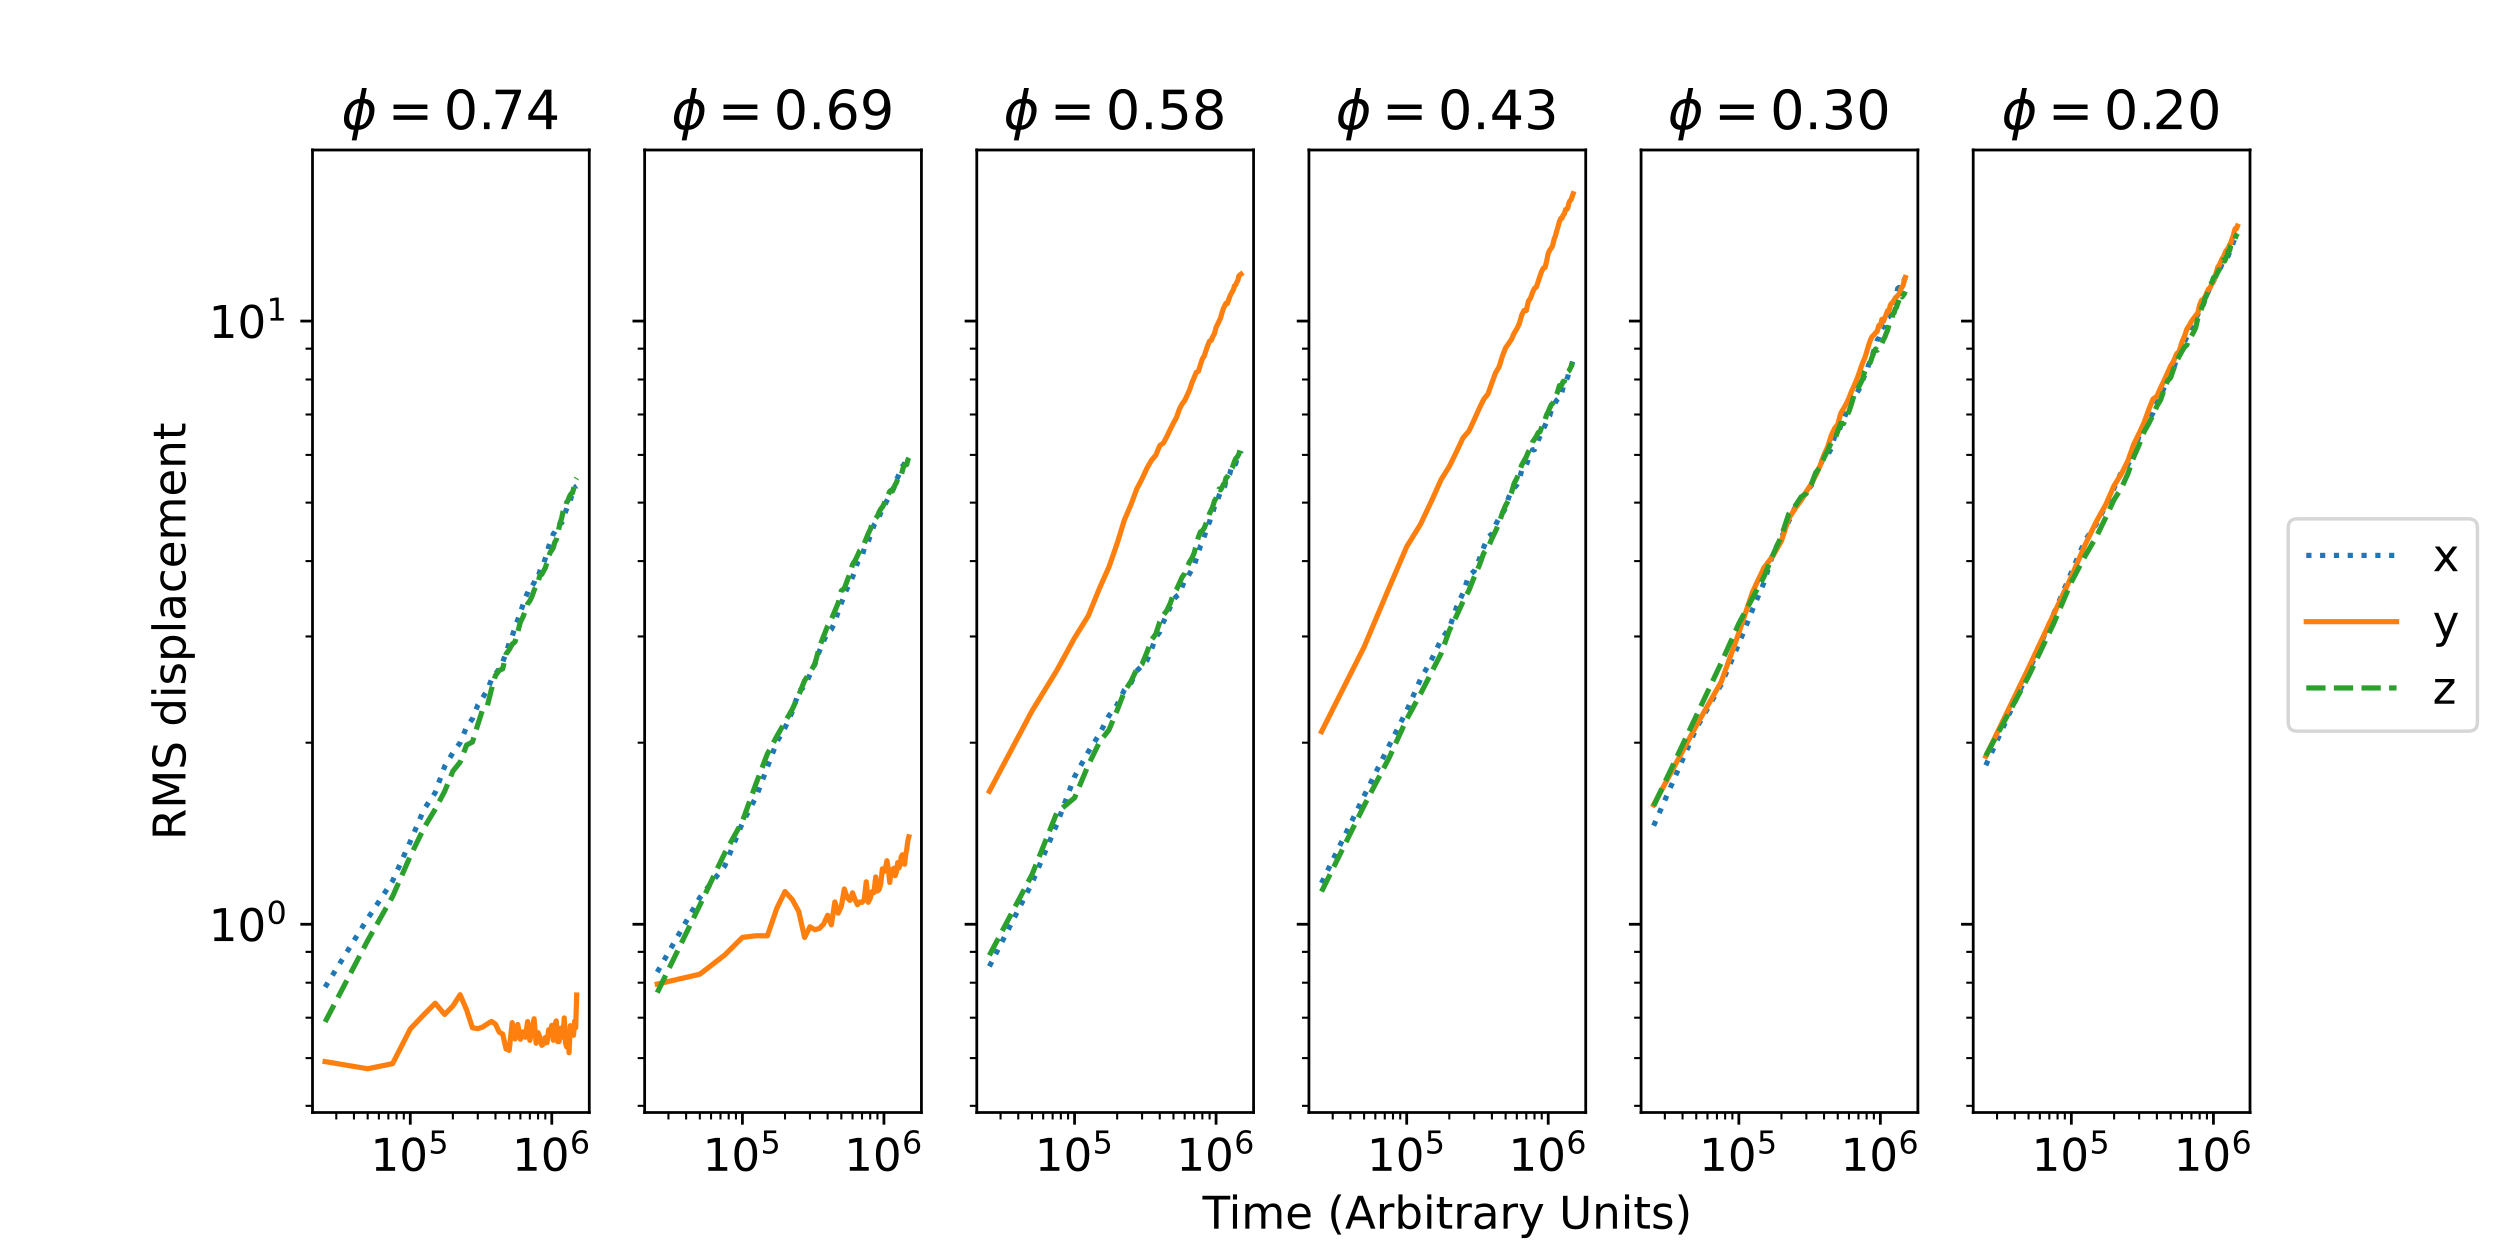 <?xml version="1.0" encoding="utf-8" standalone="no"?>
<!DOCTYPE svg PUBLIC "-//W3C//DTD SVG 1.1//EN"
  "http://www.w3.org/Graphics/SVG/1.1/DTD/svg11.dtd">
<!-- Created with matplotlib (https://matplotlib.org/) -->
<svg height="360pt" version="1.1" viewBox="0 0 720 360" width="720pt" xmlns="http://www.w3.org/2000/svg" xmlns:xlink="http://www.w3.org/1999/xlink">
 <defs>
  <style type="text/css">*{stroke-linecap:butt;stroke-linejoin:round;}</style>
 </defs>
 <g id="figure_1">
  <g id="patch_1">
   <path d="M 0 360 
L 720 360 
L 720 0 
L 0 0 
z
" style="fill:#ffffff;"/>
  </g>
  <g id="axes_1">
   <g id="patch_2">
    <path d="M 90 320.4 
L 169.714 320.4 
L 169.714 43.2 
L 90 43.2 
z
" style="fill:#ffffff;"/>
   </g>
   <g id="matplotlib.axis_1">
    <g id="xtick_1">
     <g id="line2d_1">
      <defs>
       <path d="M 0 0 
L 0 3.5 
" id="m2dd27cc4c7" style="stroke:#000000;stroke-width:0.8;"/>
      </defs>
      <g>
       <use style="stroke:#000000;stroke-width:0.8;" x="118.16" xlink:href="#m2dd27cc4c7" y="320.4"/>
      </g>
     </g>
     <g id="text_1">
      <!-- $\mathdefault{10^{5}}$ -->
      <g transform="translate(106.72 337.278)scale(0.13 -0.13)">
       <defs>
        <path d="M 12.406 8.297 
L 28.516 8.297 
L 28.516 63.922 
L 10.984 60.406 
L 10.984 69.391 
L 28.422 72.906 
L 38.281 72.906 
L 38.281 8.297 
L 54.391 8.297 
L 54.391 0 
L 12.406 0 
z
" id="DejaVuSans-49"/>
        <path d="M 31.781 66.406 
Q 24.172 66.406 20.328 58.906 
Q 16.5 51.422 16.5 36.375 
Q 16.5 21.391 20.328 13.891 
Q 24.172 6.391 31.781 6.391 
Q 39.453 6.391 43.281 13.891 
Q 47.125 21.391 47.125 36.375 
Q 47.125 51.422 43.281 58.906 
Q 39.453 66.406 31.781 66.406 
z
M 31.781 74.219 
Q 44.047 74.219 50.516 64.516 
Q 56.984 54.828 56.984 36.375 
Q 56.984 17.969 50.516 8.266 
Q 44.047 -1.422 31.781 -1.422 
Q 19.531 -1.422 13.062 8.266 
Q 6.594 17.969 6.594 36.375 
Q 6.594 54.828 13.062 64.516 
Q 19.531 74.219 31.781 74.219 
z
" id="DejaVuSans-48"/>
        <path d="M 10.797 72.906 
L 49.516 72.906 
L 49.516 64.594 
L 19.828 64.594 
L 19.828 46.734 
Q 21.969 47.469 24.109 47.828 
Q 26.266 48.188 28.422 48.188 
Q 40.625 48.188 47.75 41.5 
Q 54.891 34.812 54.891 23.391 
Q 54.891 11.625 47.562 5.094 
Q 40.234 -1.422 26.906 -1.422 
Q 22.312 -1.422 17.547 -0.641 
Q 12.797 0.141 7.719 1.703 
L 7.719 11.625 
Q 12.109 9.234 16.797 8.062 
Q 21.484 6.891 26.703 6.891 
Q 35.156 6.891 40.078 11.328 
Q 45.016 15.766 45.016 23.391 
Q 45.016 31 40.078 35.438 
Q 35.156 39.891 26.703 39.891 
Q 22.75 39.891 18.812 39.016 
Q 14.891 38.141 10.797 36.281 
z
" id="DejaVuSans-53"/>
       </defs>
       <use transform="translate(0 0.684)" xlink:href="#DejaVuSans-49"/>
       <use transform="translate(63.623 0.684)" xlink:href="#DejaVuSans-48"/>
       <use transform="translate(128.203 38.966)scale(0.7)" xlink:href="#DejaVuSans-53"/>
      </g>
     </g>
    </g>
    <g id="xtick_2">
     <g id="line2d_2">
      <g>
       <use style="stroke:#000000;stroke-width:0.8;" x="158.914" xlink:href="#m2dd27cc4c7" y="320.4"/>
      </g>
     </g>
     <g id="text_2">
      <!-- $\mathdefault{10^{6}}$ -->
      <g transform="translate(147.474 337.278)scale(0.13 -0.13)">
       <defs>
        <path d="M 33.016 40.375 
Q 26.375 40.375 22.484 35.828 
Q 18.609 31.297 18.609 23.391 
Q 18.609 15.531 22.484 10.953 
Q 26.375 6.391 33.016 6.391 
Q 39.656 6.391 43.531 10.953 
Q 47.406 15.531 47.406 23.391 
Q 47.406 31.297 43.531 35.828 
Q 39.656 40.375 33.016 40.375 
z
M 52.594 71.297 
L 52.594 62.312 
Q 48.875 64.062 45.094 64.984 
Q 41.312 65.922 37.594 65.922 
Q 27.828 65.922 22.672 59.328 
Q 17.531 52.734 16.797 39.406 
Q 19.672 43.656 24.016 45.922 
Q 28.375 48.188 33.594 48.188 
Q 44.578 48.188 50.953 41.516 
Q 57.328 34.859 57.328 23.391 
Q 57.328 12.156 50.688 5.359 
Q 44.047 -1.422 33.016 -1.422 
Q 20.359 -1.422 13.672 8.266 
Q 6.984 17.969 6.984 36.375 
Q 6.984 53.656 15.188 63.938 
Q 23.391 74.219 37.203 74.219 
Q 40.922 74.219 44.703 73.484 
Q 48.484 72.75 52.594 71.297 
z
" id="DejaVuSans-54"/>
       </defs>
       <use transform="translate(0 0.766)" xlink:href="#DejaVuSans-49"/>
       <use transform="translate(63.623 0.766)" xlink:href="#DejaVuSans-48"/>
       <use transform="translate(128.203 39.047)scale(0.7)" xlink:href="#DejaVuSans-54"/>
      </g>
     </g>
    </g>
    <g id="xtick_3">
     <g id="line2d_3">
      <defs>
       <path d="M 0 0 
L 0 2 
" id="mf7dd3cf9e6" style="stroke:#000000;stroke-width:0.6;"/>
      </defs>
      <g>
       <use style="stroke:#000000;stroke-width:0.6;" x="96.85" xlink:href="#mf7dd3cf9e6" y="320.4"/>
      </g>
     </g>
    </g>
    <g id="xtick_4">
     <g id="line2d_4">
      <g>
       <use style="stroke:#000000;stroke-width:0.6;" x="101.942" xlink:href="#mf7dd3cf9e6" y="320.4"/>
      </g>
     </g>
    </g>
    <g id="xtick_5">
     <g id="line2d_5">
      <g>
       <use style="stroke:#000000;stroke-width:0.6;" x="105.892" xlink:href="#mf7dd3cf9e6" y="320.4"/>
      </g>
     </g>
    </g>
    <g id="xtick_6">
     <g id="line2d_6">
      <g>
       <use style="stroke:#000000;stroke-width:0.6;" x="109.119" xlink:href="#mf7dd3cf9e6" y="320.4"/>
      </g>
     </g>
    </g>
    <g id="xtick_7">
     <g id="line2d_7">
      <g>
       <use style="stroke:#000000;stroke-width:0.6;" x="111.847" xlink:href="#mf7dd3cf9e6" y="320.4"/>
      </g>
     </g>
    </g>
    <g id="xtick_8">
     <g id="line2d_8">
      <g>
       <use style="stroke:#000000;stroke-width:0.6;" x="114.21" xlink:href="#mf7dd3cf9e6" y="320.4"/>
      </g>
     </g>
    </g>
    <g id="xtick_9">
     <g id="line2d_9">
      <g>
       <use style="stroke:#000000;stroke-width:0.6;" x="116.295" xlink:href="#mf7dd3cf9e6" y="320.4"/>
      </g>
     </g>
    </g>
    <g id="xtick_10">
     <g id="line2d_10">
      <g>
       <use style="stroke:#000000;stroke-width:0.6;" x="130.428" xlink:href="#mf7dd3cf9e6" y="320.4"/>
      </g>
     </g>
    </g>
    <g id="xtick_11">
     <g id="line2d_11">
      <g>
       <use style="stroke:#000000;stroke-width:0.6;" x="137.605" xlink:href="#mf7dd3cf9e6" y="320.4"/>
      </g>
     </g>
    </g>
    <g id="xtick_12">
     <g id="line2d_12">
      <g>
       <use style="stroke:#000000;stroke-width:0.6;" x="142.697" xlink:href="#mf7dd3cf9e6" y="320.4"/>
      </g>
     </g>
    </g>
    <g id="xtick_13">
     <g id="line2d_13">
      <g>
       <use style="stroke:#000000;stroke-width:0.6;" x="146.646" xlink:href="#mf7dd3cf9e6" y="320.4"/>
      </g>
     </g>
    </g>
    <g id="xtick_14">
     <g id="line2d_14">
      <g>
       <use style="stroke:#000000;stroke-width:0.6;" x="149.873" xlink:href="#mf7dd3cf9e6" y="320.4"/>
      </g>
     </g>
    </g>
    <g id="xtick_15">
     <g id="line2d_15">
      <g>
       <use style="stroke:#000000;stroke-width:0.6;" x="152.601" xlink:href="#mf7dd3cf9e6" y="320.4"/>
      </g>
     </g>
    </g>
    <g id="xtick_16">
     <g id="line2d_16">
      <g>
       <use style="stroke:#000000;stroke-width:0.6;" x="154.965" xlink:href="#mf7dd3cf9e6" y="320.4"/>
      </g>
     </g>
    </g>
    <g id="xtick_17">
     <g id="line2d_17">
      <g>
       <use style="stroke:#000000;stroke-width:0.6;" x="157.05" xlink:href="#mf7dd3cf9e6" y="320.4"/>
      </g>
     </g>
    </g>
   </g>
   <g id="matplotlib.axis_2">
    <g id="ytick_1">
     <g id="line2d_18">
      <defs>
       <path d="M 0 0 
L -3.5 0 
" id="mee9c160894" style="stroke:#000000;stroke-width:0.8;"/>
      </defs>
      <g>
       <use style="stroke:#000000;stroke-width:0.8;" x="90" xlink:href="#mee9c160894" y="266.188"/>
      </g>
     </g>
     <g id="text_3">
      <!-- $\mathdefault{10^{0}}$ -->
      <g transform="translate(60.12 271.127)scale(0.13 -0.13)">
       <use transform="translate(0 0.766)" xlink:href="#DejaVuSans-49"/>
       <use transform="translate(63.623 0.766)" xlink:href="#DejaVuSans-48"/>
       <use transform="translate(128.203 39.047)scale(0.7)" xlink:href="#DejaVuSans-48"/>
      </g>
     </g>
    </g>
    <g id="ytick_2">
     <g id="line2d_19">
      <g>
       <use style="stroke:#000000;stroke-width:0.8;" x="90" xlink:href="#mee9c160894" y="92.467"/>
      </g>
     </g>
     <g id="text_4">
      <!-- $\mathdefault{10^{1}}$ -->
      <g transform="translate(60.12 97.406)scale(0.13 -0.13)">
       <use transform="translate(0 0.684)" xlink:href="#DejaVuSans-49"/>
       <use transform="translate(63.623 0.684)" xlink:href="#DejaVuSans-48"/>
       <use transform="translate(128.203 38.966)scale(0.7)" xlink:href="#DejaVuSans-49"/>
      </g>
     </g>
    </g>
    <g id="ytick_3">
     <g id="line2d_20">
      <defs>
       <path d="M 0 0 
L -2 0 
" id="m5da922ce15" style="stroke:#000000;stroke-width:0.6;"/>
      </defs>
      <g>
       <use style="stroke:#000000;stroke-width:0.6;" x="90" xlink:href="#m5da922ce15" y="318.483"/>
      </g>
     </g>
    </g>
    <g id="ytick_4">
     <g id="line2d_21">
      <g>
       <use style="stroke:#000000;stroke-width:0.6;" x="90" xlink:href="#m5da922ce15" y="304.728"/>
      </g>
     </g>
    </g>
    <g id="ytick_5">
     <g id="line2d_22">
      <g>
       <use style="stroke:#000000;stroke-width:0.6;" x="90" xlink:href="#m5da922ce15" y="293.098"/>
      </g>
     </g>
    </g>
    <g id="ytick_6">
     <g id="line2d_23">
      <g>
       <use style="stroke:#000000;stroke-width:0.6;" x="90" xlink:href="#m5da922ce15" y="283.023"/>
      </g>
     </g>
    </g>
    <g id="ytick_7">
     <g id="line2d_24">
      <g>
       <use style="stroke:#000000;stroke-width:0.6;" x="90" xlink:href="#m5da922ce15" y="274.137"/>
      </g>
     </g>
    </g>
    <g id="ytick_8">
     <g id="line2d_25">
      <g>
       <use style="stroke:#000000;stroke-width:0.6;" x="90" xlink:href="#m5da922ce15" y="213.893"/>
      </g>
     </g>
    </g>
    <g id="ytick_9">
     <g id="line2d_26">
      <g>
       <use style="stroke:#000000;stroke-width:0.6;" x="90" xlink:href="#m5da922ce15" y="183.302"/>
      </g>
     </g>
    </g>
    <g id="ytick_10">
     <g id="line2d_27">
      <g>
       <use style="stroke:#000000;stroke-width:0.6;" x="90" xlink:href="#m5da922ce15" y="161.597"/>
      </g>
     </g>
    </g>
    <g id="ytick_11">
     <g id="line2d_28">
      <g>
       <use style="stroke:#000000;stroke-width:0.6;" x="90" xlink:href="#m5da922ce15" y="144.762"/>
      </g>
     </g>
    </g>
    <g id="ytick_12">
     <g id="line2d_29">
      <g>
       <use style="stroke:#000000;stroke-width:0.6;" x="90" xlink:href="#m5da922ce15" y="131.007"/>
      </g>
     </g>
    </g>
    <g id="ytick_13">
     <g id="line2d_30">
      <g>
       <use style="stroke:#000000;stroke-width:0.6;" x="90" xlink:href="#m5da922ce15" y="119.377"/>
      </g>
     </g>
    </g>
    <g id="ytick_14">
     <g id="line2d_31">
      <g>
       <use style="stroke:#000000;stroke-width:0.6;" x="90" xlink:href="#m5da922ce15" y="109.302"/>
      </g>
     </g>
    </g>
    <g id="ytick_15">
     <g id="line2d_32">
      <g>
       <use style="stroke:#000000;stroke-width:0.6;" x="90" xlink:href="#m5da922ce15" y="100.416"/>
      </g>
     </g>
    </g>
    <g id="text_5">
     <!-- RMS displacement -->
     <g transform="translate(53.416 241.923)rotate(-90)scale(0.13 -0.13)">
      <defs>
       <path d="M 44.391 34.188 
Q 47.562 33.109 50.562 29.594 
Q 53.562 26.078 56.594 19.922 
L 66.609 0 
L 56 0 
L 46.688 18.703 
Q 43.062 26.031 39.672 28.422 
Q 36.281 30.812 30.422 30.812 
L 19.672 30.812 
L 19.672 0 
L 9.812 0 
L 9.812 72.906 
L 32.078 72.906 
Q 44.578 72.906 50.734 67.672 
Q 56.891 62.453 56.891 51.906 
Q 56.891 45.016 53.688 40.469 
Q 50.484 35.938 44.391 34.188 
z
M 19.672 64.797 
L 19.672 38.922 
L 32.078 38.922 
Q 39.203 38.922 42.844 42.219 
Q 46.484 45.516 46.484 51.906 
Q 46.484 58.297 42.844 61.547 
Q 39.203 64.797 32.078 64.797 
z
" id="DejaVuSans-82"/>
       <path d="M 9.812 72.906 
L 24.516 72.906 
L 43.109 23.297 
L 61.812 72.906 
L 76.516 72.906 
L 76.516 0 
L 66.891 0 
L 66.891 64.016 
L 48.094 14.016 
L 38.188 14.016 
L 19.391 64.016 
L 19.391 0 
L 9.812 0 
z
" id="DejaVuSans-77"/>
       <path d="M 53.516 70.516 
L 53.516 60.891 
Q 47.906 63.578 42.922 64.891 
Q 37.938 66.219 33.297 66.219 
Q 25.25 66.219 20.875 63.094 
Q 16.5 59.969 16.5 54.203 
Q 16.5 49.359 19.406 46.891 
Q 22.312 44.438 30.422 42.922 
L 36.375 41.703 
Q 47.406 39.594 52.656 34.297 
Q 57.906 29 57.906 20.125 
Q 57.906 9.516 50.797 4.047 
Q 43.703 -1.422 29.984 -1.422 
Q 24.812 -1.422 18.969 -0.25 
Q 13.141 0.922 6.891 3.219 
L 6.891 13.375 
Q 12.891 10.016 18.656 8.297 
Q 24.422 6.594 29.984 6.594 
Q 38.422 6.594 43.016 9.906 
Q 47.609 13.234 47.609 19.391 
Q 47.609 24.75 44.312 27.781 
Q 41.016 30.812 33.5 32.328 
L 27.484 33.5 
Q 16.453 35.688 11.516 40.375 
Q 6.594 45.062 6.594 53.422 
Q 6.594 63.094 13.406 68.656 
Q 20.219 74.219 32.172 74.219 
Q 37.312 74.219 42.625 73.281 
Q 47.953 72.359 53.516 70.516 
z
" id="DejaVuSans-83"/>
       <path id="DejaVuSans-32"/>
       <path d="M 45.406 46.391 
L 45.406 75.984 
L 54.391 75.984 
L 54.391 0 
L 45.406 0 
L 45.406 8.203 
Q 42.578 3.328 38.25 0.953 
Q 33.938 -1.422 27.875 -1.422 
Q 17.969 -1.422 11.734 6.484 
Q 5.516 14.406 5.516 27.297 
Q 5.516 40.188 11.734 48.094 
Q 17.969 56 27.875 56 
Q 33.938 56 38.25 53.625 
Q 42.578 51.266 45.406 46.391 
z
M 14.797 27.297 
Q 14.797 17.391 18.875 11.75 
Q 22.953 6.109 30.078 6.109 
Q 37.203 6.109 41.297 11.75 
Q 45.406 17.391 45.406 27.297 
Q 45.406 37.203 41.297 42.844 
Q 37.203 48.484 30.078 48.484 
Q 22.953 48.484 18.875 42.844 
Q 14.797 37.203 14.797 27.297 
z
" id="DejaVuSans-100"/>
       <path d="M 9.422 54.688 
L 18.406 54.688 
L 18.406 0 
L 9.422 0 
z
M 9.422 75.984 
L 18.406 75.984 
L 18.406 64.594 
L 9.422 64.594 
z
" id="DejaVuSans-105"/>
       <path d="M 44.281 53.078 
L 44.281 44.578 
Q 40.484 46.531 36.375 47.5 
Q 32.281 48.484 27.875 48.484 
Q 21.188 48.484 17.844 46.438 
Q 14.5 44.391 14.5 40.281 
Q 14.5 37.156 16.891 35.375 
Q 19.281 33.594 26.516 31.984 
L 29.594 31.297 
Q 39.156 29.25 43.188 25.516 
Q 47.219 21.781 47.219 15.094 
Q 47.219 7.469 41.188 3.016 
Q 35.156 -1.422 24.609 -1.422 
Q 20.219 -1.422 15.453 -0.562 
Q 10.688 0.297 5.422 2 
L 5.422 11.281 
Q 10.406 8.688 15.234 7.391 
Q 20.062 6.109 24.812 6.109 
Q 31.156 6.109 34.562 8.281 
Q 37.984 10.453 37.984 14.406 
Q 37.984 18.062 35.516 20.016 
Q 33.062 21.969 24.703 23.781 
L 21.578 24.516 
Q 13.234 26.266 9.516 29.906 
Q 5.812 33.547 5.812 39.891 
Q 5.812 47.609 11.281 51.797 
Q 16.75 56 26.812 56 
Q 31.781 56 36.172 55.266 
Q 40.578 54.547 44.281 53.078 
z
" id="DejaVuSans-115"/>
       <path d="M 18.109 8.203 
L 18.109 -20.797 
L 9.078 -20.797 
L 9.078 54.688 
L 18.109 54.688 
L 18.109 46.391 
Q 20.953 51.266 25.266 53.625 
Q 29.594 56 35.594 56 
Q 45.562 56 51.781 48.094 
Q 58.016 40.188 58.016 27.297 
Q 58.016 14.406 51.781 6.484 
Q 45.562 -1.422 35.594 -1.422 
Q 29.594 -1.422 25.266 0.953 
Q 20.953 3.328 18.109 8.203 
z
M 48.688 27.297 
Q 48.688 37.203 44.609 42.844 
Q 40.531 48.484 33.406 48.484 
Q 26.266 48.484 22.188 42.844 
Q 18.109 37.203 18.109 27.297 
Q 18.109 17.391 22.188 11.75 
Q 26.266 6.109 33.406 6.109 
Q 40.531 6.109 44.609 11.75 
Q 48.688 17.391 48.688 27.297 
z
" id="DejaVuSans-112"/>
       <path d="M 9.422 75.984 
L 18.406 75.984 
L 18.406 0 
L 9.422 0 
z
" id="DejaVuSans-108"/>
       <path d="M 34.281 27.484 
Q 23.391 27.484 19.188 25 
Q 14.984 22.516 14.984 16.5 
Q 14.984 11.719 18.141 8.906 
Q 21.297 6.109 26.703 6.109 
Q 34.188 6.109 38.703 11.406 
Q 43.219 16.703 43.219 25.484 
L 43.219 27.484 
z
M 52.203 31.203 
L 52.203 0 
L 43.219 0 
L 43.219 8.297 
Q 40.141 3.328 35.547 0.953 
Q 30.953 -1.422 24.312 -1.422 
Q 15.922 -1.422 10.953 3.297 
Q 6 8.016 6 15.922 
Q 6 25.141 12.172 29.828 
Q 18.359 34.516 30.609 34.516 
L 43.219 34.516 
L 43.219 35.406 
Q 43.219 41.609 39.141 45 
Q 35.062 48.391 27.688 48.391 
Q 23 48.391 18.547 47.266 
Q 14.109 46.141 10.016 43.891 
L 10.016 52.203 
Q 14.938 54.109 19.578 55.047 
Q 24.219 56 28.609 56 
Q 40.484 56 46.344 49.844 
Q 52.203 43.703 52.203 31.203 
z
" id="DejaVuSans-97"/>
       <path d="M 48.781 52.594 
L 48.781 44.188 
Q 44.969 46.297 41.141 47.344 
Q 37.312 48.391 33.406 48.391 
Q 24.656 48.391 19.812 42.844 
Q 14.984 37.312 14.984 27.297 
Q 14.984 17.281 19.812 11.734 
Q 24.656 6.203 33.406 6.203 
Q 37.312 6.203 41.141 7.25 
Q 44.969 8.297 48.781 10.406 
L 48.781 2.094 
Q 45.016 0.344 40.984 -0.531 
Q 36.969 -1.422 32.422 -1.422 
Q 20.062 -1.422 12.781 6.344 
Q 5.516 14.109 5.516 27.297 
Q 5.516 40.672 12.859 48.328 
Q 20.219 56 33.016 56 
Q 37.156 56 41.109 55.141 
Q 45.062 54.297 48.781 52.594 
z
" id="DejaVuSans-99"/>
       <path d="M 56.203 29.594 
L 56.203 25.203 
L 14.891 25.203 
Q 15.484 15.922 20.484 11.062 
Q 25.484 6.203 34.422 6.203 
Q 39.594 6.203 44.453 7.469 
Q 49.312 8.734 54.109 11.281 
L 54.109 2.781 
Q 49.266 0.734 44.188 -0.344 
Q 39.109 -1.422 33.891 -1.422 
Q 20.797 -1.422 13.156 6.188 
Q 5.516 13.812 5.516 26.812 
Q 5.516 40.234 12.766 48.109 
Q 20.016 56 32.328 56 
Q 43.359 56 49.781 48.891 
Q 56.203 41.797 56.203 29.594 
z
M 47.219 32.234 
Q 47.125 39.594 43.094 43.984 
Q 39.062 48.391 32.422 48.391 
Q 24.906 48.391 20.391 44.141 
Q 15.875 39.891 15.188 32.172 
z
" id="DejaVuSans-101"/>
       <path d="M 52 44.188 
Q 55.375 50.25 60.062 53.125 
Q 64.75 56 71.094 56 
Q 79.641 56 84.281 50.016 
Q 88.922 44.047 88.922 33.016 
L 88.922 0 
L 79.891 0 
L 79.891 32.719 
Q 79.891 40.578 77.094 44.375 
Q 74.312 48.188 68.609 48.188 
Q 61.625 48.188 57.562 43.547 
Q 53.516 38.922 53.516 30.906 
L 53.516 0 
L 44.484 0 
L 44.484 32.719 
Q 44.484 40.625 41.703 44.406 
Q 38.922 48.188 33.109 48.188 
Q 26.219 48.188 22.156 43.531 
Q 18.109 38.875 18.109 30.906 
L 18.109 0 
L 9.078 0 
L 9.078 54.688 
L 18.109 54.688 
L 18.109 46.188 
Q 21.188 51.219 25.484 53.609 
Q 29.781 56 35.688 56 
Q 41.656 56 45.828 52.969 
Q 50 49.953 52 44.188 
z
" id="DejaVuSans-109"/>
       <path d="M 54.891 33.016 
L 54.891 0 
L 45.906 0 
L 45.906 32.719 
Q 45.906 40.484 42.875 44.328 
Q 39.844 48.188 33.797 48.188 
Q 26.516 48.188 22.312 43.547 
Q 18.109 38.922 18.109 30.906 
L 18.109 0 
L 9.078 0 
L 9.078 54.688 
L 18.109 54.688 
L 18.109 46.188 
Q 21.344 51.125 25.703 53.562 
Q 30.078 56 35.797 56 
Q 45.219 56 50.047 50.172 
Q 54.891 44.344 54.891 33.016 
z
" id="DejaVuSans-110"/>
       <path d="M 18.312 70.219 
L 18.312 54.688 
L 36.812 54.688 
L 36.812 47.703 
L 18.312 47.703 
L 18.312 18.016 
Q 18.312 11.328 20.141 9.422 
Q 21.969 7.516 27.594 7.516 
L 36.812 7.516 
L 36.812 0 
L 27.594 0 
Q 17.188 0 13.234 3.875 
Q 9.281 7.766 9.281 18.016 
L 9.281 47.703 
L 2.688 47.703 
L 2.688 54.688 
L 9.281 54.688 
L 9.281 70.219 
z
" id="DejaVuSans-116"/>
      </defs>
      <use xlink:href="#DejaVuSans-82"/>
      <use x="69.482" xlink:href="#DejaVuSans-77"/>
      <use x="155.762" xlink:href="#DejaVuSans-83"/>
      <use x="219.238" xlink:href="#DejaVuSans-32"/>
      <use x="251.025" xlink:href="#DejaVuSans-100"/>
      <use x="314.502" xlink:href="#DejaVuSans-105"/>
      <use x="342.285" xlink:href="#DejaVuSans-115"/>
      <use x="394.385" xlink:href="#DejaVuSans-112"/>
      <use x="457.861" xlink:href="#DejaVuSans-108"/>
      <use x="485.645" xlink:href="#DejaVuSans-97"/>
      <use x="546.924" xlink:href="#DejaVuSans-99"/>
      <use x="601.904" xlink:href="#DejaVuSans-101"/>
      <use x="663.428" xlink:href="#DejaVuSans-109"/>
      <use x="760.84" xlink:href="#DejaVuSans-101"/>
      <use x="822.363" xlink:href="#DejaVuSans-110"/>
      <use x="885.742" xlink:href="#DejaVuSans-116"/>
     </g>
    </g>
   </g>
   <g id="line2d_33">
    <path clip-path="url(#p3d798ac0d3)" d="M 93.623 284.294 
L 105.892 264.531 
L 113.068 253.693 
L 118.16 242.359 
L 122.109 233.091 
L 125.336 228.279 
L 128.065 220.733 
L 130.428 216.808 
L 132.513 213.908 
L 134.378 209.357 
L 136.065 206.991 
L 137.605 203.083 
L 139.021 200.928 
L 140.333 198.742 
L 141.554 195.717 
L 142.697 194.176 
L 143.77 192.604 
L 144.781 190.581 
L 145.738 188.207 
L 146.646 185.165 
L 147.51 183.286 
L 148.333 180.485 
L 149.12 178.498 
L 149.873 176.427 
L 150.596 174.221 
L 151.29 172.121 
L 151.958 170.658 
L 152.601 168.869 
L 153.223 168.824 
L 153.823 167.81 
L 154.403 166.134 
L 154.965 166.184 
L 155.51 164.423 
L 156.038 162.897 
L 156.551 162.388 
L 157.05 160.769 
L 157.535 159.101 
L 158.007 157.458 
L 158.466 156.183 
L 158.914 155.179 
L 159.351 153.734 
L 159.778 153.235 
L 160.194 152.51 
L 160.601 151.775 
L 160.999 151.624 
L 161.388 150.528 
L 161.769 150.567 
L 162.141 149.864 
L 162.506 148.487 
L 162.864 147.385 
L 163.214 146.496 
L 163.558 145.468 
L 163.895 144.904 
L 164.226 144.187 
L 164.551 143.034 
L 164.87 142.387 
L 165.183 141.227 
L 165.491 140.738 
L 165.793 140.172 
L 166.091 139.965 
" style="fill:none;stroke:#1f77b4;stroke-dasharray:1.5,2.475;stroke-dashoffset:0;stroke-width:1.5;"/>
   </g>
   <g id="line2d_34">
    <path clip-path="url(#p3d798ac0d3)" d="M 93.623 305.741 
L 105.892 307.8 
L 113.068 306.323 
L 118.16 296.335 
L 122.109 292.17 
L 125.336 288.924 
L 128.065 292.157 
L 130.428 289.735 
L 132.513 286.475 
L 134.378 290.846 
L 136.065 295.994 
L 137.605 296.268 
L 139.021 295.772 
L 140.333 294.889 
L 141.554 294.17 
L 142.697 294.944 
L 143.77 297.251 
L 144.781 297.827 
L 145.738 302.07 
L 146.646 302.509 
L 147.51 294.531 
L 148.333 299.204 
L 149.12 295.05 
L 149.873 299.309 
L 150.596 297.186 
L 151.29 298.744 
L 151.958 294.214 
L 152.601 299.619 
L 153.223 296.494 
L 153.823 293.405 
L 154.403 300.451 
L 154.965 297.413 
L 155.51 298.773 
L 156.038 301.046 
L 156.551 300.638 
L 157.05 298.816 
L 157.535 300.294 
L 158.007 296.61 
L 158.466 296.743 
L 158.914 295.317 
L 159.351 299.589 
L 159.778 295.174 
L 160.194 294.023 
L 160.601 299.999 
L 160.999 299.983 
L 161.388 296.126 
L 161.769 297.47 
L 162.141 298.735 
L 162.506 293.166 
L 162.864 300.388 
L 163.214 301.536 
L 163.558 298.658 
L 163.895 303.186 
L 164.226 295.402 
L 164.551 296.702 
L 164.87 296.984 
L 165.183 298.151 
L 165.491 294.11 
L 165.793 295.965 
L 166.091 286.56 
" style="fill:none;stroke:#ff7f0e;stroke-linecap:square;stroke-width:1.5;"/>
   </g>
   <g id="line2d_35">
    <path clip-path="url(#p3d798ac0d3)" d="M 93.623 294.331 
L 105.892 270.878 
L 113.068 258.176 
L 118.16 246.573 
L 122.109 238.426 
L 125.336 233.047 
L 128.065 227.88 
L 130.428 222.093 
L 132.513 219.494 
L 134.378 214.569 
L 136.065 213.694 
L 137.605 208.674 
L 139.021 204.267 
L 140.333 203.346 
L 141.554 198.47 
L 142.697 194.524 
L 143.77 193.1 
L 144.781 192.613 
L 145.738 188.361 
L 146.646 187.118 
L 147.51 185.524 
L 148.333 184.821 
L 149.12 181.978 
L 149.873 179.16 
L 150.596 177.72 
L 151.29 175.868 
L 151.958 173.888 
L 152.601 173.045 
L 153.223 171.724 
L 153.823 170.017 
L 154.403 168.736 
L 154.965 167.599 
L 155.51 165.617 
L 156.038 165.419 
L 156.551 164.434 
L 157.05 163.541 
L 157.535 162.004 
L 158.007 160.316 
L 158.466 159.086 
L 158.914 158.484 
L 159.351 157.68 
L 159.778 156.159 
L 160.194 155.495 
L 160.601 153.902 
L 160.999 151.948 
L 161.388 150.467 
L 161.769 149.211 
L 162.141 147.372 
L 162.506 145.92 
L 162.864 145.911 
L 163.214 144.628 
L 163.558 144.207 
L 163.895 143.26 
L 164.226 142.586 
L 164.551 142.099 
L 164.87 141.96 
L 165.183 140.82 
L 165.491 139.373 
L 165.793 138.161 
L 166.091 137.659 
" style="fill:none;stroke:#2ca02c;stroke-dasharray:5.55,2.4;stroke-dashoffset:0;stroke-width:1.5;"/>
   </g>
   <g id="patch_3">
    <path d="M 90 320.4 
L 90 43.2 
" style="fill:none;stroke:#000000;stroke-linecap:square;stroke-linejoin:miter;stroke-width:0.8;"/>
   </g>
   <g id="patch_4">
    <path d="M 169.714 320.4 
L 169.714 43.2 
" style="fill:none;stroke:#000000;stroke-linecap:square;stroke-linejoin:miter;stroke-width:0.8;"/>
   </g>
   <g id="patch_5">
    <path d="M 90 320.4 
L 169.714 320.4 
" style="fill:none;stroke:#000000;stroke-linecap:square;stroke-linejoin:miter;stroke-width:0.8;"/>
   </g>
   <g id="patch_6">
    <path d="M 90 43.2 
L 169.714 43.2 
" style="fill:none;stroke:#000000;stroke-linecap:square;stroke-linejoin:miter;stroke-width:0.8;"/>
   </g>
   <g id="text_6">
    <!-- $\phi =$0.74 -->
    <g transform="translate(98.345 37.2)scale(0.156 -0.156)">
     <defs>
      <path d="M 46.734 75.984 
L 42.781 55.812 
Q 52.547 55.812 57.562 48.344 
Q 62.75 40.719 60.156 27.297 
Q 57.516 13.875 49.359 6.25 
Q 41.453 -1.219 31.688 -1.219 
L 27.875 -20.797 
L 18.953 -20.797 
L 22.75 -1.219 
Q 13.031 -1.219 7.953 6.25 
Q 2.781 13.875 5.422 27.297 
Q 8.016 40.719 16.156 48.344 
Q 24.125 55.812 33.844 55.812 
L 37.797 75.984 
z
M 33.25 6.781 
Q 38.766 6.781 43.5 11.812 
Q 48.688 17.438 50.688 27.297 
Q 52.641 37.062 49.516 42.781 
Q 46.734 47.797 41.219 47.797 
z
M 24.312 6.781 
L 32.281 47.797 
Q 26.812 47.797 22.078 42.781 
Q 16.75 37.062 14.891 27.297 
Q 13.031 17.438 16.062 11.812 
Q 18.797 6.781 24.312 6.781 
z
" id="DejaVuSans-Oblique-981"/>
      <path d="M 10.594 45.406 
L 73.188 45.406 
L 73.188 37.203 
L 10.594 37.203 
z
M 10.594 25.484 
L 73.188 25.484 
L 73.188 17.188 
L 10.594 17.188 
z
" id="DejaVuSans-61"/>
      <path d="M 10.688 12.406 
L 21 12.406 
L 21 0 
L 10.688 0 
z
" id="DejaVuSans-46"/>
      <path d="M 8.203 72.906 
L 55.078 72.906 
L 55.078 68.703 
L 28.609 0 
L 18.312 0 
L 43.219 64.594 
L 8.203 64.594 
z
" id="DejaVuSans-55"/>
      <path d="M 37.797 64.312 
L 12.891 25.391 
L 37.797 25.391 
z
M 35.203 72.906 
L 47.609 72.906 
L 47.609 25.391 
L 58.016 25.391 
L 58.016 17.188 
L 47.609 17.188 
L 47.609 0 
L 37.797 0 
L 37.797 17.188 
L 4.891 17.188 
L 4.891 26.703 
z
" id="DejaVuSans-52"/>
     </defs>
     <use transform="translate(0 0.016)" xlink:href="#DejaVuSans-Oblique-981"/>
     <use transform="translate(85.449 0.016)" xlink:href="#DejaVuSans-61"/>
     <use transform="translate(188.721 0.016)" xlink:href="#DejaVuSans-48"/>
     <use transform="translate(252.344 0.016)" xlink:href="#DejaVuSans-46"/>
     <use transform="translate(276.381 0.016)" xlink:href="#DejaVuSans-55"/>
     <use transform="translate(340.004 0.016)" xlink:href="#DejaVuSans-52"/>
    </g>
   </g>
  </g>
  <g id="axes_2">
   <g id="patch_7">
    <path d="M 185.657 320.4 
L 265.371 320.4 
L 265.371 43.2 
L 185.657 43.2 
z
" style="fill:#ffffff;"/>
   </g>
   <g id="matplotlib.axis_3">
    <g id="xtick_18">
     <g id="line2d_36">
      <g>
       <use style="stroke:#000000;stroke-width:0.8;" x="213.817" xlink:href="#m2dd27cc4c7" y="320.4"/>
      </g>
     </g>
     <g id="text_7">
      <!-- $\mathdefault{10^{5}}$ -->
      <g transform="translate(202.377 337.278)scale(0.13 -0.13)">
       <use transform="translate(0 0.684)" xlink:href="#DejaVuSans-49"/>
       <use transform="translate(63.623 0.684)" xlink:href="#DejaVuSans-48"/>
       <use transform="translate(128.203 38.966)scale(0.7)" xlink:href="#DejaVuSans-53"/>
      </g>
     </g>
    </g>
    <g id="xtick_19">
     <g id="line2d_37">
      <g>
       <use style="stroke:#000000;stroke-width:0.8;" x="254.572" xlink:href="#m2dd27cc4c7" y="320.4"/>
      </g>
     </g>
     <g id="text_8">
      <!-- $\mathdefault{10^{6}}$ -->
      <g transform="translate(243.132 337.278)scale(0.13 -0.13)">
       <use transform="translate(0 0.766)" xlink:href="#DejaVuSans-49"/>
       <use transform="translate(63.623 0.766)" xlink:href="#DejaVuSans-48"/>
       <use transform="translate(128.203 39.047)scale(0.7)" xlink:href="#DejaVuSans-54"/>
      </g>
     </g>
    </g>
    <g id="xtick_20">
     <g id="line2d_38">
      <g>
       <use style="stroke:#000000;stroke-width:0.6;" x="192.508" xlink:href="#mf7dd3cf9e6" y="320.4"/>
      </g>
     </g>
    </g>
    <g id="xtick_21">
     <g id="line2d_39">
      <g>
       <use style="stroke:#000000;stroke-width:0.6;" x="197.599" xlink:href="#mf7dd3cf9e6" y="320.4"/>
      </g>
     </g>
    </g>
    <g id="xtick_22">
     <g id="line2d_40">
      <g>
       <use style="stroke:#000000;stroke-width:0.6;" x="201.549" xlink:href="#mf7dd3cf9e6" y="320.4"/>
      </g>
     </g>
    </g>
    <g id="xtick_23">
     <g id="line2d_41">
      <g>
       <use style="stroke:#000000;stroke-width:0.6;" x="204.776" xlink:href="#mf7dd3cf9e6" y="320.4"/>
      </g>
     </g>
    </g>
    <g id="xtick_24">
     <g id="line2d_42">
      <g>
       <use style="stroke:#000000;stroke-width:0.6;" x="207.504" xlink:href="#mf7dd3cf9e6" y="320.4"/>
      </g>
     </g>
    </g>
    <g id="xtick_25">
     <g id="line2d_43">
      <g>
       <use style="stroke:#000000;stroke-width:0.6;" x="209.868" xlink:href="#mf7dd3cf9e6" y="320.4"/>
      </g>
     </g>
    </g>
    <g id="xtick_26">
     <g id="line2d_44">
      <g>
       <use style="stroke:#000000;stroke-width:0.6;" x="211.952" xlink:href="#mf7dd3cf9e6" y="320.4"/>
      </g>
     </g>
    </g>
    <g id="xtick_27">
     <g id="line2d_45">
      <g>
       <use style="stroke:#000000;stroke-width:0.6;" x="226.085" xlink:href="#mf7dd3cf9e6" y="320.4"/>
      </g>
     </g>
    </g>
    <g id="xtick_28">
     <g id="line2d_46">
      <g>
       <use style="stroke:#000000;stroke-width:0.6;" x="233.262" xlink:href="#mf7dd3cf9e6" y="320.4"/>
      </g>
     </g>
    </g>
    <g id="xtick_29">
     <g id="line2d_47">
      <g>
       <use style="stroke:#000000;stroke-width:0.6;" x="238.354" xlink:href="#mf7dd3cf9e6" y="320.4"/>
      </g>
     </g>
    </g>
    <g id="xtick_30">
     <g id="line2d_48">
      <g>
       <use style="stroke:#000000;stroke-width:0.6;" x="242.303" xlink:href="#mf7dd3cf9e6" y="320.4"/>
      </g>
     </g>
    </g>
    <g id="xtick_31">
     <g id="line2d_49">
      <g>
       <use style="stroke:#000000;stroke-width:0.6;" x="245.53" xlink:href="#mf7dd3cf9e6" y="320.4"/>
      </g>
     </g>
    </g>
    <g id="xtick_32">
     <g id="line2d_50">
      <g>
       <use style="stroke:#000000;stroke-width:0.6;" x="248.259" xlink:href="#mf7dd3cf9e6" y="320.4"/>
      </g>
     </g>
    </g>
    <g id="xtick_33">
     <g id="line2d_51">
      <g>
       <use style="stroke:#000000;stroke-width:0.6;" x="250.622" xlink:href="#mf7dd3cf9e6" y="320.4"/>
      </g>
     </g>
    </g>
    <g id="xtick_34">
     <g id="line2d_52">
      <g>
       <use style="stroke:#000000;stroke-width:0.6;" x="252.707" xlink:href="#mf7dd3cf9e6" y="320.4"/>
      </g>
     </g>
    </g>
   </g>
   <g id="matplotlib.axis_4">
    <g id="ytick_16">
     <g id="line2d_53">
      <g>
       <use style="stroke:#000000;stroke-width:0.8;" x="185.657" xlink:href="#mee9c160894" y="266.188"/>
      </g>
     </g>
    </g>
    <g id="ytick_17">
     <g id="line2d_54">
      <g>
       <use style="stroke:#000000;stroke-width:0.8;" x="185.657" xlink:href="#mee9c160894" y="92.467"/>
      </g>
     </g>
    </g>
    <g id="ytick_18">
     <g id="line2d_55">
      <g>
       <use style="stroke:#000000;stroke-width:0.6;" x="185.657" xlink:href="#m5da922ce15" y="318.483"/>
      </g>
     </g>
    </g>
    <g id="ytick_19">
     <g id="line2d_56">
      <g>
       <use style="stroke:#000000;stroke-width:0.6;" x="185.657" xlink:href="#m5da922ce15" y="304.728"/>
      </g>
     </g>
    </g>
    <g id="ytick_20">
     <g id="line2d_57">
      <g>
       <use style="stroke:#000000;stroke-width:0.6;" x="185.657" xlink:href="#m5da922ce15" y="293.098"/>
      </g>
     </g>
    </g>
    <g id="ytick_21">
     <g id="line2d_58">
      <g>
       <use style="stroke:#000000;stroke-width:0.6;" x="185.657" xlink:href="#m5da922ce15" y="283.023"/>
      </g>
     </g>
    </g>
    <g id="ytick_22">
     <g id="line2d_59">
      <g>
       <use style="stroke:#000000;stroke-width:0.6;" x="185.657" xlink:href="#m5da922ce15" y="274.137"/>
      </g>
     </g>
    </g>
    <g id="ytick_23">
     <g id="line2d_60">
      <g>
       <use style="stroke:#000000;stroke-width:0.6;" x="185.657" xlink:href="#m5da922ce15" y="213.893"/>
      </g>
     </g>
    </g>
    <g id="ytick_24">
     <g id="line2d_61">
      <g>
       <use style="stroke:#000000;stroke-width:0.6;" x="185.657" xlink:href="#m5da922ce15" y="183.302"/>
      </g>
     </g>
    </g>
    <g id="ytick_25">
     <g id="line2d_62">
      <g>
       <use style="stroke:#000000;stroke-width:0.6;" x="185.657" xlink:href="#m5da922ce15" y="161.597"/>
      </g>
     </g>
    </g>
    <g id="ytick_26">
     <g id="line2d_63">
      <g>
       <use style="stroke:#000000;stroke-width:0.6;" x="185.657" xlink:href="#m5da922ce15" y="144.762"/>
      </g>
     </g>
    </g>
    <g id="ytick_27">
     <g id="line2d_64">
      <g>
       <use style="stroke:#000000;stroke-width:0.6;" x="185.657" xlink:href="#m5da922ce15" y="131.007"/>
      </g>
     </g>
    </g>
    <g id="ytick_28">
     <g id="line2d_65">
      <g>
       <use style="stroke:#000000;stroke-width:0.6;" x="185.657" xlink:href="#m5da922ce15" y="119.377"/>
      </g>
     </g>
    </g>
    <g id="ytick_29">
     <g id="line2d_66">
      <g>
       <use style="stroke:#000000;stroke-width:0.6;" x="185.657" xlink:href="#m5da922ce15" y="109.302"/>
      </g>
     </g>
    </g>
    <g id="ytick_30">
     <g id="line2d_67">
      <g>
       <use style="stroke:#000000;stroke-width:0.6;" x="185.657" xlink:href="#m5da922ce15" y="100.416"/>
      </g>
     </g>
    </g>
   </g>
   <g id="line2d_68">
    <path clip-path="url(#p9eac5dc45a)" d="M 189.281 279.98 
L 201.549 258.492 
L 208.725 249.402 
L 213.817 237.011 
L 217.767 229.498 
L 220.994 220.947 
L 223.722 213.723 
L 226.085 209.575 
L 228.17 204.967 
L 230.035 199.258 
L 231.722 197.59 
L 233.262 194.325 
L 234.679 191.231 
L 235.99 187.524 
L 237.211 184.598 
L 238.354 182.172 
L 239.427 181.265 
L 240.438 179.184 
L 241.395 176.148 
L 242.303 173.695 
L 243.167 171.386 
L 243.99 169.441 
L 244.777 167.846 
L 245.53 166.217 
L 246.253 164.359 
L 246.947 162.082 
L 247.615 161.256 
L 248.259 160.253 
L 248.88 158.061 
L 249.48 157.489 
L 250.06 155.944 
L 250.622 154.314 
L 251.167 152.908 
L 251.695 151.254 
L 252.208 150.547 
L 252.707 150.03 
L 253.192 148.849 
L 253.664 147.633 
L 254.123 146.815 
L 254.572 145.673 
L 255.009 145.037 
L 255.435 144.187 
L 255.852 143.374 
L 256.258 142.358 
L 256.656 141.464 
L 257.045 140.955 
L 257.426 140.401 
L 257.799 138.877 
L 258.163 138.134 
L 258.521 137.507 
L 258.872 136.691 
L 259.215 135.904 
L 259.552 135.034 
L 259.883 134.304 
L 260.208 133.967 
L 260.527 133.416 
L 260.84 132.419 
L 261.148 131.945 
L 261.451 131.429 
L 261.748 131.287 
" style="fill:none;stroke:#1f77b4;stroke-dasharray:1.5,2.475;stroke-dashoffset:0;stroke-width:1.5;"/>
   </g>
   <g id="line2d_69">
    <path clip-path="url(#p9eac5dc45a)" d="M 189.281 283.41 
L 201.549 280.566 
L 208.725 275.025 
L 213.817 269.973 
L 217.767 269.488 
L 220.994 269.52 
L 223.722 261.581 
L 226.085 256.76 
L 228.17 259.087 
L 230.035 262.49 
L 231.722 269.996 
L 233.262 266.906 
L 234.679 267.767 
L 235.99 267.368 
L 237.211 266.109 
L 238.354 263.594 
L 239.427 266.341 
L 240.438 259.763 
L 241.395 263 
L 242.303 261.034 
L 243.167 256.027 
L 243.99 258.55 
L 244.777 259.32 
L 245.53 257.133 
L 246.253 259.113 
L 246.947 260.556 
L 247.615 259.771 
L 248.259 259.891 
L 248.88 259.202 
L 249.48 253.966 
L 250.06 259.86 
L 250.622 258.715 
L 251.167 256.778 
L 251.695 257.073 
L 252.208 252.556 
L 252.707 256.617 
L 253.192 256.169 
L 253.664 254.518 
L 254.123 250.223 
L 254.572 250.983 
L 255.009 250.027 
L 255.435 247.889 
L 255.852 250.405 
L 256.258 254.153 
L 256.656 250.516 
L 257.045 251.371 
L 257.426 250.052 
L 257.799 252.198 
L 258.163 251.136 
L 258.521 248.437 
L 258.872 249.984 
L 259.215 249.119 
L 259.552 246.742 
L 259.883 246.178 
L 260.208 247.782 
L 260.527 248.898 
L 260.84 246.113 
L 261.148 244.656 
L 261.451 242.203 
L 261.748 241.011 
" style="fill:none;stroke:#ff7f0e;stroke-linecap:square;stroke-width:1.5;"/>
   </g>
   <g id="line2d_70">
    <path clip-path="url(#p9eac5dc45a)" d="M 189.281 285.882 
L 201.549 260.687 
L 208.725 245.694 
L 213.817 236.526 
L 217.767 225.605 
L 220.994 217.145 
L 223.722 212.057 
L 226.085 207.916 
L 228.17 204.285 
L 230.035 200.212 
L 231.722 195.998 
L 233.262 193.665 
L 234.679 191.238 
L 235.99 186.338 
L 237.211 183.196 
L 238.354 180.287 
L 239.427 178.345 
L 240.438 175.974 
L 241.395 173.677 
L 242.303 170.14 
L 243.167 169.456 
L 243.99 167.232 
L 244.777 165.146 
L 245.53 162.566 
L 246.253 161.456 
L 246.947 160.018 
L 247.615 158.569 
L 248.259 157.857 
L 248.88 156.601 
L 249.48 155.081 
L 250.06 153.652 
L 250.622 152.515 
L 251.167 150.852 
L 251.695 149.804 
L 252.208 149.271 
L 252.707 148.631 
L 253.192 147.438 
L 253.664 146.572 
L 254.123 146.041 
L 254.572 145.212 
L 255.009 143.934 
L 255.435 143.754 
L 255.852 142.435 
L 256.258 141.476 
L 256.656 141.238 
L 257.045 141.417 
L 257.426 140.516 
L 257.799 139.605 
L 258.163 139.01 
L 258.521 137.969 
L 258.872 138.134 
L 259.215 137.34 
L 259.552 136.888 
L 259.883 135.623 
L 260.208 134.374 
L 260.527 134.052 
L 260.84 133.901 
L 261.148 133.773 
L 261.451 132.439 
L 261.748 131.843 
" style="fill:none;stroke:#2ca02c;stroke-dasharray:5.55,2.4;stroke-dashoffset:0;stroke-width:1.5;"/>
   </g>
   <g id="patch_8">
    <path d="M 185.657 320.4 
L 185.657 43.2 
" style="fill:none;stroke:#000000;stroke-linecap:square;stroke-linejoin:miter;stroke-width:0.8;"/>
   </g>
   <g id="patch_9">
    <path d="M 265.371 320.4 
L 265.371 43.2 
" style="fill:none;stroke:#000000;stroke-linecap:square;stroke-linejoin:miter;stroke-width:0.8;"/>
   </g>
   <g id="patch_10">
    <path d="M 185.657 320.4 
L 265.371 320.4 
" style="fill:none;stroke:#000000;stroke-linecap:square;stroke-linejoin:miter;stroke-width:0.8;"/>
   </g>
   <g id="patch_11">
    <path d="M 185.657 43.2 
L 265.371 43.2 
" style="fill:none;stroke:#000000;stroke-linecap:square;stroke-linejoin:miter;stroke-width:0.8;"/>
   </g>
   <g id="text_9">
    <!-- $\phi =$0.69 -->
    <g transform="translate(193.378 37.2)scale(0.156 -0.156)">
     <defs>
      <path d="M 10.984 1.516 
L 10.984 10.5 
Q 14.703 8.734 18.5 7.812 
Q 22.312 6.891 25.984 6.891 
Q 35.75 6.891 40.891 13.453 
Q 46.047 20.016 46.781 33.406 
Q 43.953 29.203 39.594 26.953 
Q 35.25 24.703 29.984 24.703 
Q 19.047 24.703 12.672 31.312 
Q 6.297 37.938 6.297 49.422 
Q 6.297 60.641 12.938 67.422 
Q 19.578 74.219 30.609 74.219 
Q 43.266 74.219 49.922 64.516 
Q 56.594 54.828 56.594 36.375 
Q 56.594 19.141 48.406 8.859 
Q 40.234 -1.422 26.422 -1.422 
Q 22.703 -1.422 18.891 -0.688 
Q 15.094 0.047 10.984 1.516 
z
M 30.609 32.422 
Q 37.25 32.422 41.125 36.953 
Q 45.016 41.5 45.016 49.422 
Q 45.016 57.281 41.125 61.844 
Q 37.25 66.406 30.609 66.406 
Q 23.969 66.406 20.094 61.844 
Q 16.219 57.281 16.219 49.422 
Q 16.219 41.5 20.094 36.953 
Q 23.969 32.422 30.609 32.422 
z
" id="DejaVuSans-57"/>
     </defs>
     <use transform="translate(0 0.016)" xlink:href="#DejaVuSans-Oblique-981"/>
     <use transform="translate(85.449 0.016)" xlink:href="#DejaVuSans-61"/>
     <use transform="translate(188.721 0.016)" xlink:href="#DejaVuSans-48"/>
     <use transform="translate(252.344 0.016)" xlink:href="#DejaVuSans-46"/>
     <use transform="translate(284.131 0.016)" xlink:href="#DejaVuSans-54"/>
     <use transform="translate(347.754 0.016)" xlink:href="#DejaVuSans-57"/>
    </g>
   </g>
  </g>
  <g id="axes_3">
   <g id="patch_12">
    <path d="M 281.314 320.4 
L 361.029 320.4 
L 361.029 43.2 
L 281.314 43.2 
z
" style="fill:#ffffff;"/>
   </g>
   <g id="matplotlib.axis_5">
    <g id="xtick_35">
     <g id="line2d_71">
      <g>
       <use style="stroke:#000000;stroke-width:0.8;" x="309.474" xlink:href="#m2dd27cc4c7" y="320.4"/>
      </g>
     </g>
     <g id="text_10">
      <!-- $\mathdefault{10^{5}}$ -->
      <g transform="translate(298.034 337.278)scale(0.13 -0.13)">
       <use transform="translate(0 0.684)" xlink:href="#DejaVuSans-49"/>
       <use transform="translate(63.623 0.684)" xlink:href="#DejaVuSans-48"/>
       <use transform="translate(128.203 38.966)scale(0.7)" xlink:href="#DejaVuSans-53"/>
      </g>
     </g>
    </g>
    <g id="xtick_36">
     <g id="line2d_72">
      <g>
       <use style="stroke:#000000;stroke-width:0.8;" x="350.229" xlink:href="#m2dd27cc4c7" y="320.4"/>
      </g>
     </g>
     <g id="text_11">
      <!-- $\mathdefault{10^{6}}$ -->
      <g transform="translate(338.789 337.278)scale(0.13 -0.13)">
       <use transform="translate(0 0.766)" xlink:href="#DejaVuSans-49"/>
       <use transform="translate(63.623 0.766)" xlink:href="#DejaVuSans-48"/>
       <use transform="translate(128.203 39.047)scale(0.7)" xlink:href="#DejaVuSans-54"/>
      </g>
     </g>
    </g>
    <g id="xtick_37">
     <g id="line2d_73">
      <g>
       <use style="stroke:#000000;stroke-width:0.6;" x="288.165" xlink:href="#mf7dd3cf9e6" y="320.4"/>
      </g>
     </g>
    </g>
    <g id="xtick_38">
     <g id="line2d_74">
      <g>
       <use style="stroke:#000000;stroke-width:0.6;" x="293.256" xlink:href="#mf7dd3cf9e6" y="320.4"/>
      </g>
     </g>
    </g>
    <g id="xtick_39">
     <g id="line2d_75">
      <g>
       <use style="stroke:#000000;stroke-width:0.6;" x="297.206" xlink:href="#mf7dd3cf9e6" y="320.4"/>
      </g>
     </g>
    </g>
    <g id="xtick_40">
     <g id="line2d_76">
      <g>
       <use style="stroke:#000000;stroke-width:0.6;" x="300.433" xlink:href="#mf7dd3cf9e6" y="320.4"/>
      </g>
     </g>
    </g>
    <g id="xtick_41">
     <g id="line2d_77">
      <g>
       <use style="stroke:#000000;stroke-width:0.6;" x="303.161" xlink:href="#mf7dd3cf9e6" y="320.4"/>
      </g>
     </g>
    </g>
    <g id="xtick_42">
     <g id="line2d_78">
      <g>
       <use style="stroke:#000000;stroke-width:0.6;" x="305.525" xlink:href="#mf7dd3cf9e6" y="320.4"/>
      </g>
     </g>
    </g>
    <g id="xtick_43">
     <g id="line2d_79">
      <g>
       <use style="stroke:#000000;stroke-width:0.6;" x="307.609" xlink:href="#mf7dd3cf9e6" y="320.4"/>
      </g>
     </g>
    </g>
    <g id="xtick_44">
     <g id="line2d_80">
      <g>
       <use style="stroke:#000000;stroke-width:0.6;" x="321.743" xlink:href="#mf7dd3cf9e6" y="320.4"/>
      </g>
     </g>
    </g>
    <g id="xtick_45">
     <g id="line2d_81">
      <g>
       <use style="stroke:#000000;stroke-width:0.6;" x="328.919" xlink:href="#mf7dd3cf9e6" y="320.4"/>
      </g>
     </g>
    </g>
    <g id="xtick_46">
     <g id="line2d_82">
      <g>
       <use style="stroke:#000000;stroke-width:0.6;" x="334.011" xlink:href="#mf7dd3cf9e6" y="320.4"/>
      </g>
     </g>
    </g>
    <g id="xtick_47">
     <g id="line2d_83">
      <g>
       <use style="stroke:#000000;stroke-width:0.6;" x="337.96" xlink:href="#mf7dd3cf9e6" y="320.4"/>
      </g>
     </g>
    </g>
    <g id="xtick_48">
     <g id="line2d_84">
      <g>
       <use style="stroke:#000000;stroke-width:0.6;" x="341.187" xlink:href="#mf7dd3cf9e6" y="320.4"/>
      </g>
     </g>
    </g>
    <g id="xtick_49">
     <g id="line2d_85">
      <g>
       <use style="stroke:#000000;stroke-width:0.6;" x="343.916" xlink:href="#mf7dd3cf9e6" y="320.4"/>
      </g>
     </g>
    </g>
    <g id="xtick_50">
     <g id="line2d_86">
      <g>
       <use style="stroke:#000000;stroke-width:0.6;" x="346.279" xlink:href="#mf7dd3cf9e6" y="320.4"/>
      </g>
     </g>
    </g>
    <g id="xtick_51">
     <g id="line2d_87">
      <g>
       <use style="stroke:#000000;stroke-width:0.6;" x="348.364" xlink:href="#mf7dd3cf9e6" y="320.4"/>
      </g>
     </g>
    </g>
   </g>
   <g id="matplotlib.axis_6">
    <g id="ytick_31">
     <g id="line2d_88">
      <g>
       <use style="stroke:#000000;stroke-width:0.8;" x="281.314" xlink:href="#mee9c160894" y="266.188"/>
      </g>
     </g>
    </g>
    <g id="ytick_32">
     <g id="line2d_89">
      <g>
       <use style="stroke:#000000;stroke-width:0.8;" x="281.314" xlink:href="#mee9c160894" y="92.467"/>
      </g>
     </g>
    </g>
    <g id="ytick_33">
     <g id="line2d_90">
      <g>
       <use style="stroke:#000000;stroke-width:0.6;" x="281.314" xlink:href="#m5da922ce15" y="318.483"/>
      </g>
     </g>
    </g>
    <g id="ytick_34">
     <g id="line2d_91">
      <g>
       <use style="stroke:#000000;stroke-width:0.6;" x="281.314" xlink:href="#m5da922ce15" y="304.728"/>
      </g>
     </g>
    </g>
    <g id="ytick_35">
     <g id="line2d_92">
      <g>
       <use style="stroke:#000000;stroke-width:0.6;" x="281.314" xlink:href="#m5da922ce15" y="293.098"/>
      </g>
     </g>
    </g>
    <g id="ytick_36">
     <g id="line2d_93">
      <g>
       <use style="stroke:#000000;stroke-width:0.6;" x="281.314" xlink:href="#m5da922ce15" y="283.023"/>
      </g>
     </g>
    </g>
    <g id="ytick_37">
     <g id="line2d_94">
      <g>
       <use style="stroke:#000000;stroke-width:0.6;" x="281.314" xlink:href="#m5da922ce15" y="274.137"/>
      </g>
     </g>
    </g>
    <g id="ytick_38">
     <g id="line2d_95">
      <g>
       <use style="stroke:#000000;stroke-width:0.6;" x="281.314" xlink:href="#m5da922ce15" y="213.893"/>
      </g>
     </g>
    </g>
    <g id="ytick_39">
     <g id="line2d_96">
      <g>
       <use style="stroke:#000000;stroke-width:0.6;" x="281.314" xlink:href="#m5da922ce15" y="183.302"/>
      </g>
     </g>
    </g>
    <g id="ytick_40">
     <g id="line2d_97">
      <g>
       <use style="stroke:#000000;stroke-width:0.6;" x="281.314" xlink:href="#m5da922ce15" y="161.597"/>
      </g>
     </g>
    </g>
    <g id="ytick_41">
     <g id="line2d_98">
      <g>
       <use style="stroke:#000000;stroke-width:0.6;" x="281.314" xlink:href="#m5da922ce15" y="144.762"/>
      </g>
     </g>
    </g>
    <g id="ytick_42">
     <g id="line2d_99">
      <g>
       <use style="stroke:#000000;stroke-width:0.6;" x="281.314" xlink:href="#m5da922ce15" y="131.007"/>
      </g>
     </g>
    </g>
    <g id="ytick_43">
     <g id="line2d_100">
      <g>
       <use style="stroke:#000000;stroke-width:0.6;" x="281.314" xlink:href="#m5da922ce15" y="119.377"/>
      </g>
     </g>
    </g>
    <g id="ytick_44">
     <g id="line2d_101">
      <g>
       <use style="stroke:#000000;stroke-width:0.6;" x="281.314" xlink:href="#m5da922ce15" y="109.302"/>
      </g>
     </g>
    </g>
    <g id="ytick_45">
     <g id="line2d_102">
      <g>
       <use style="stroke:#000000;stroke-width:0.6;" x="281.314" xlink:href="#m5da922ce15" y="100.416"/>
      </g>
     </g>
    </g>
   </g>
   <g id="line2d_103">
    <path clip-path="url(#pf239324ca9)" d="M 284.938 278.334 
L 297.206 254.331 
L 304.382 237.344 
L 309.474 223.685 
L 313.424 216.534 
L 316.651 211.388 
L 319.379 206.124 
L 321.743 202.956 
L 323.827 198.696 
L 325.692 196.741 
L 327.379 193.243 
L 328.919 191.641 
L 330.336 190.162 
L 331.647 187.028 
L 332.869 183.538 
L 334.011 182.023 
L 335.084 179.071 
L 336.096 176.96 
L 337.053 174.716 
L 337.96 172.663 
L 338.824 171.732 
L 339.647 171.163 
L 340.434 169.046 
L 341.187 167.208 
L 341.91 166.312 
L 342.604 165.191 
L 343.272 163.946 
L 343.916 162.917 
L 344.537 160.939 
L 345.137 159.215 
L 345.717 157.274 
L 346.279 156.305 
L 346.824 154.497 
L 347.352 152.951 
L 347.865 151.353 
L 348.364 150.282 
L 348.849 148.096 
L 349.321 147.5 
L 349.781 145.789 
L 350.229 144.724 
L 350.666 144.104 
L 351.092 142.747 
L 351.509 141.774 
L 351.916 141.283 
L 352.313 140.495 
L 352.702 140.097 
L 353.083 138.243 
L 353.456 138.092 
L 353.821 137.129 
L 354.178 136.496 
L 354.529 135.078 
L 354.872 134.368 
L 355.21 133.413 
L 355.54 133.775 
L 355.865 133.615 
L 356.184 132.376 
L 356.497 132.039 
L 356.805 131.381 
L 357.108 131.271 
L 357.405 129.933 
" style="fill:none;stroke:#1f77b4;stroke-dasharray:1.5,2.475;stroke-dashoffset:0;stroke-width:1.5;"/>
   </g>
   <g id="line2d_104">
    <path clip-path="url(#pf239324ca9)" d="M 284.938 227.887 
L 297.206 204.771 
L 304.382 193.049 
L 309.474 183.719 
L 313.424 177.357 
L 316.651 169.422 
L 319.379 163.301 
L 321.743 156.496 
L 323.827 149.73 
L 325.692 145.403 
L 327.379 140.842 
L 328.919 137.887 
L 330.336 134.806 
L 331.647 132.527 
L 332.869 131.104 
L 334.011 128.333 
L 335.084 127.555 
L 336.096 125.647 
L 337.053 123.608 
L 337.96 121.82 
L 338.824 120.247 
L 339.647 117.877 
L 340.434 116.361 
L 341.187 115.37 
L 341.91 113.825 
L 342.604 112.261 
L 343.272 110.234 
L 343.916 108.732 
L 344.537 107.209 
L 345.137 106.937 
L 345.717 105.051 
L 346.279 103.345 
L 346.824 102.538 
L 347.352 100.883 
L 347.865 99.415 
L 348.364 98.237 
L 348.849 98.017 
L 349.321 96.875 
L 349.781 96.027 
L 350.229 94.284 
L 350.666 93.436 
L 351.092 92.501 
L 351.509 91.629 
L 351.916 90.144 
L 352.313 88.874 
L 352.702 88.114 
L 353.083 87.347 
L 353.456 87.438 
L 353.821 86.443 
L 354.178 85.419 
L 354.529 84.669 
L 354.872 84.032 
L 355.21 83.433 
L 355.54 82.318 
L 355.865 82.084 
L 356.184 81.286 
L 356.497 80.8 
L 356.805 79.454 
L 357.108 79.164 
L 357.405 78.944 
" style="fill:none;stroke:#ff7f0e;stroke-linecap:square;stroke-width:1.5;"/>
   </g>
   <g id="line2d_105">
    <path clip-path="url(#pf239324ca9)" d="M 284.938 275.144 
L 297.206 251.913 
L 304.382 234.027 
L 309.474 229.763 
L 313.424 220.338 
L 316.651 213.714 
L 319.379 210.205 
L 321.743 204.55 
L 323.827 199.143 
L 325.692 196.278 
L 327.379 192.751 
L 328.919 191.26 
L 330.336 187.785 
L 331.647 184.269 
L 332.869 182.614 
L 334.011 179.103 
L 335.084 177.11 
L 336.096 175.754 
L 337.053 173.696 
L 337.96 171.105 
L 338.824 169.814 
L 339.647 168.021 
L 340.434 166.235 
L 341.187 165.171 
L 341.91 163.303 
L 342.604 161.766 
L 343.272 160.761 
L 343.916 159.266 
L 344.537 156.938 
L 345.137 154.667 
L 345.717 153.204 
L 346.279 152.841 
L 346.824 152.083 
L 347.352 150.715 
L 347.865 149.549 
L 348.364 147.845 
L 348.849 146.855 
L 349.321 145.755 
L 349.781 144.213 
L 350.229 143.508 
L 350.666 142.16 
L 351.092 140.832 
L 351.509 141.076 
L 351.916 140.455 
L 352.313 139.521 
L 352.702 139.221 
L 353.083 137.658 
L 353.456 137.349 
L 353.821 136.621 
L 354.178 136.198 
L 354.529 135.078 
L 354.872 134.736 
L 355.21 133.809 
L 355.54 132.834 
L 355.865 132.112 
L 356.184 131.766 
L 356.497 131.34 
L 356.805 130.717 
L 357.108 129.677 
L 357.405 129.334 
" style="fill:none;stroke:#2ca02c;stroke-dasharray:5.55,2.4;stroke-dashoffset:0;stroke-width:1.5;"/>
   </g>
   <g id="patch_13">
    <path d="M 281.314 320.4 
L 281.314 43.2 
" style="fill:none;stroke:#000000;stroke-linecap:square;stroke-linejoin:miter;stroke-width:0.8;"/>
   </g>
   <g id="patch_14">
    <path d="M 361.029 320.4 
L 361.029 43.2 
" style="fill:none;stroke:#000000;stroke-linecap:square;stroke-linejoin:miter;stroke-width:0.8;"/>
   </g>
   <g id="patch_15">
    <path d="M 281.314 320.4 
L 361.029 320.4 
" style="fill:none;stroke:#000000;stroke-linecap:square;stroke-linejoin:miter;stroke-width:0.8;"/>
   </g>
   <g id="patch_16">
    <path d="M 281.314 43.2 
L 361.029 43.2 
" style="fill:none;stroke:#000000;stroke-linecap:square;stroke-linejoin:miter;stroke-width:0.8;"/>
   </g>
   <g id="text_12">
    <!-- $\phi =$0.58 -->
    <g transform="translate(289.035 37.2)scale(0.156 -0.156)">
     <defs>
      <path d="M 31.781 34.625 
Q 24.75 34.625 20.719 30.859 
Q 16.703 27.094 16.703 20.516 
Q 16.703 13.922 20.719 10.156 
Q 24.75 6.391 31.781 6.391 
Q 38.812 6.391 42.859 10.172 
Q 46.922 13.969 46.922 20.516 
Q 46.922 27.094 42.891 30.859 
Q 38.875 34.625 31.781 34.625 
z
M 21.922 38.812 
Q 15.578 40.375 12.031 44.719 
Q 8.5 49.078 8.5 55.328 
Q 8.5 64.062 14.719 69.141 
Q 20.953 74.219 31.781 74.219 
Q 42.672 74.219 48.875 69.141 
Q 55.078 64.062 55.078 55.328 
Q 55.078 49.078 51.531 44.719 
Q 48 40.375 41.703 38.812 
Q 48.828 37.156 52.797 32.312 
Q 56.781 27.484 56.781 20.516 
Q 56.781 9.906 50.312 4.234 
Q 43.844 -1.422 31.781 -1.422 
Q 19.734 -1.422 13.25 4.234 
Q 6.781 9.906 6.781 20.516 
Q 6.781 27.484 10.781 32.312 
Q 14.797 37.156 21.922 38.812 
z
M 18.312 54.391 
Q 18.312 48.734 21.844 45.562 
Q 25.391 42.391 31.781 42.391 
Q 38.141 42.391 41.719 45.562 
Q 45.312 48.734 45.312 54.391 
Q 45.312 60.062 41.719 63.234 
Q 38.141 66.406 31.781 66.406 
Q 25.391 66.406 21.844 63.234 
Q 18.312 60.062 18.312 54.391 
z
" id="DejaVuSans-56"/>
     </defs>
     <use transform="translate(0 0.016)" xlink:href="#DejaVuSans-Oblique-981"/>
     <use transform="translate(85.449 0.016)" xlink:href="#DejaVuSans-61"/>
     <use transform="translate(188.721 0.016)" xlink:href="#DejaVuSans-48"/>
     <use transform="translate(252.344 0.016)" xlink:href="#DejaVuSans-46"/>
     <use transform="translate(284.131 0.016)" xlink:href="#DejaVuSans-53"/>
     <use transform="translate(347.754 0.016)" xlink:href="#DejaVuSans-56"/>
    </g>
   </g>
  </g>
  <g id="axes_4">
   <g id="patch_17">
    <path d="M 376.971 320.4 
L 456.686 320.4 
L 456.686 43.2 
L 376.971 43.2 
z
" style="fill:#ffffff;"/>
   </g>
   <g id="matplotlib.axis_7">
    <g id="xtick_52">
     <g id="line2d_106">
      <g>
       <use style="stroke:#000000;stroke-width:0.8;" x="405.131" xlink:href="#m2dd27cc4c7" y="320.4"/>
      </g>
     </g>
     <g id="text_13">
      <!-- $\mathdefault{10^{5}}$ -->
      <g transform="translate(393.691 337.278)scale(0.13 -0.13)">
       <use transform="translate(0 0.684)" xlink:href="#DejaVuSans-49"/>
       <use transform="translate(63.623 0.684)" xlink:href="#DejaVuSans-48"/>
       <use transform="translate(128.203 38.966)scale(0.7)" xlink:href="#DejaVuSans-53"/>
      </g>
     </g>
    </g>
    <g id="xtick_53">
     <g id="line2d_107">
      <g>
       <use style="stroke:#000000;stroke-width:0.8;" x="445.886" xlink:href="#m2dd27cc4c7" y="320.4"/>
      </g>
     </g>
     <g id="text_14">
      <!-- $\mathdefault{10^{6}}$ -->
      <g transform="translate(434.446 337.278)scale(0.13 -0.13)">
       <use transform="translate(0 0.766)" xlink:href="#DejaVuSans-49"/>
       <use transform="translate(63.623 0.766)" xlink:href="#DejaVuSans-48"/>
       <use transform="translate(128.203 39.047)scale(0.7)" xlink:href="#DejaVuSans-54"/>
      </g>
     </g>
    </g>
    <g id="xtick_54">
     <g id="line2d_108">
      <g>
       <use style="stroke:#000000;stroke-width:0.6;" x="383.822" xlink:href="#mf7dd3cf9e6" y="320.4"/>
      </g>
     </g>
    </g>
    <g id="xtick_55">
     <g id="line2d_109">
      <g>
       <use style="stroke:#000000;stroke-width:0.6;" x="388.914" xlink:href="#mf7dd3cf9e6" y="320.4"/>
      </g>
     </g>
    </g>
    <g id="xtick_56">
     <g id="line2d_110">
      <g>
       <use style="stroke:#000000;stroke-width:0.6;" x="392.863" xlink:href="#mf7dd3cf9e6" y="320.4"/>
      </g>
     </g>
    </g>
    <g id="xtick_57">
     <g id="line2d_111">
      <g>
       <use style="stroke:#000000;stroke-width:0.6;" x="396.09" xlink:href="#mf7dd3cf9e6" y="320.4"/>
      </g>
     </g>
    </g>
    <g id="xtick_58">
     <g id="line2d_112">
      <g>
       <use style="stroke:#000000;stroke-width:0.6;" x="398.818" xlink:href="#mf7dd3cf9e6" y="320.4"/>
      </g>
     </g>
    </g>
    <g id="xtick_59">
     <g id="line2d_113">
      <g>
       <use style="stroke:#000000;stroke-width:0.6;" x="401.182" xlink:href="#mf7dd3cf9e6" y="320.4"/>
      </g>
     </g>
    </g>
    <g id="xtick_60">
     <g id="line2d_114">
      <g>
       <use style="stroke:#000000;stroke-width:0.6;" x="403.267" xlink:href="#mf7dd3cf9e6" y="320.4"/>
      </g>
     </g>
    </g>
    <g id="xtick_61">
     <g id="line2d_115">
      <g>
       <use style="stroke:#000000;stroke-width:0.6;" x="417.4" xlink:href="#mf7dd3cf9e6" y="320.4"/>
      </g>
     </g>
    </g>
    <g id="xtick_62">
     <g id="line2d_116">
      <g>
       <use style="stroke:#000000;stroke-width:0.6;" x="424.576" xlink:href="#mf7dd3cf9e6" y="320.4"/>
      </g>
     </g>
    </g>
    <g id="xtick_63">
     <g id="line2d_117">
      <g>
       <use style="stroke:#000000;stroke-width:0.6;" x="429.668" xlink:href="#mf7dd3cf9e6" y="320.4"/>
      </g>
     </g>
    </g>
    <g id="xtick_64">
     <g id="line2d_118">
      <g>
       <use style="stroke:#000000;stroke-width:0.6;" x="433.618" xlink:href="#mf7dd3cf9e6" y="320.4"/>
      </g>
     </g>
    </g>
    <g id="xtick_65">
     <g id="line2d_119">
      <g>
       <use style="stroke:#000000;stroke-width:0.6;" x="436.845" xlink:href="#mf7dd3cf9e6" y="320.4"/>
      </g>
     </g>
    </g>
    <g id="xtick_66">
     <g id="line2d_120">
      <g>
       <use style="stroke:#000000;stroke-width:0.6;" x="439.573" xlink:href="#mf7dd3cf9e6" y="320.4"/>
      </g>
     </g>
    </g>
    <g id="xtick_67">
     <g id="line2d_121">
      <g>
       <use style="stroke:#000000;stroke-width:0.6;" x="441.936" xlink:href="#mf7dd3cf9e6" y="320.4"/>
      </g>
     </g>
    </g>
    <g id="xtick_68">
     <g id="line2d_122">
      <g>
       <use style="stroke:#000000;stroke-width:0.6;" x="444.021" xlink:href="#mf7dd3cf9e6" y="320.4"/>
      </g>
     </g>
    </g>
    <g id="text_15">
     <!-- Time (Arbitrary Units) -->
     <g transform="translate(346.331 353.86)scale(0.13 -0.13)">
      <defs>
       <path d="M -0.297 72.906 
L 61.375 72.906 
L 61.375 64.594 
L 35.5 64.594 
L 35.5 0 
L 25.594 0 
L 25.594 64.594 
L -0.297 64.594 
z
" id="DejaVuSans-84"/>
       <path d="M 31 75.875 
Q 24.469 64.656 21.281 53.656 
Q 18.109 42.672 18.109 31.391 
Q 18.109 20.125 21.312 9.062 
Q 24.516 -2 31 -13.188 
L 23.188 -13.188 
Q 15.875 -1.703 12.234 9.375 
Q 8.594 20.453 8.594 31.391 
Q 8.594 42.281 12.203 53.312 
Q 15.828 64.359 23.188 75.875 
z
" id="DejaVuSans-40"/>
       <path d="M 34.188 63.188 
L 20.797 26.906 
L 47.609 26.906 
z
M 28.609 72.906 
L 39.797 72.906 
L 67.578 0 
L 57.328 0 
L 50.688 18.703 
L 17.828 18.703 
L 11.188 0 
L 0.781 0 
z
" id="DejaVuSans-65"/>
       <path d="M 41.109 46.297 
Q 39.594 47.172 37.812 47.578 
Q 36.031 48 33.891 48 
Q 26.266 48 22.188 43.047 
Q 18.109 38.094 18.109 28.812 
L 18.109 0 
L 9.078 0 
L 9.078 54.688 
L 18.109 54.688 
L 18.109 46.188 
Q 20.953 51.172 25.484 53.578 
Q 30.031 56 36.531 56 
Q 37.453 56 38.578 55.875 
Q 39.703 55.766 41.062 55.516 
z
" id="DejaVuSans-114"/>
       <path d="M 48.688 27.297 
Q 48.688 37.203 44.609 42.844 
Q 40.531 48.484 33.406 48.484 
Q 26.266 48.484 22.188 42.844 
Q 18.109 37.203 18.109 27.297 
Q 18.109 17.391 22.188 11.75 
Q 26.266 6.109 33.406 6.109 
Q 40.531 6.109 44.609 11.75 
Q 48.688 17.391 48.688 27.297 
z
M 18.109 46.391 
Q 20.953 51.266 25.266 53.625 
Q 29.594 56 35.594 56 
Q 45.562 56 51.781 48.094 
Q 58.016 40.188 58.016 27.297 
Q 58.016 14.406 51.781 6.484 
Q 45.562 -1.422 35.594 -1.422 
Q 29.594 -1.422 25.266 0.953 
Q 20.953 3.328 18.109 8.203 
L 18.109 0 
L 9.078 0 
L 9.078 75.984 
L 18.109 75.984 
z
" id="DejaVuSans-98"/>
       <path d="M 32.172 -5.078 
Q 28.375 -14.844 24.75 -17.812 
Q 21.141 -20.797 15.094 -20.797 
L 7.906 -20.797 
L 7.906 -13.281 
L 13.188 -13.281 
Q 16.891 -13.281 18.938 -11.516 
Q 21 -9.766 23.484 -3.219 
L 25.094 0.875 
L 2.984 54.688 
L 12.5 54.688 
L 29.594 11.922 
L 46.688 54.688 
L 56.203 54.688 
z
" id="DejaVuSans-121"/>
       <path d="M 8.688 72.906 
L 18.609 72.906 
L 18.609 28.609 
Q 18.609 16.891 22.844 11.734 
Q 27.094 6.594 36.625 6.594 
Q 46.094 6.594 50.344 11.734 
Q 54.594 16.891 54.594 28.609 
L 54.594 72.906 
L 64.5 72.906 
L 64.5 27.391 
Q 64.5 13.141 57.438 5.859 
Q 50.391 -1.422 36.625 -1.422 
Q 22.797 -1.422 15.734 5.859 
Q 8.688 13.141 8.688 27.391 
z
" id="DejaVuSans-85"/>
       <path d="M 8.016 75.875 
L 15.828 75.875 
Q 23.141 64.359 26.781 53.312 
Q 30.422 42.281 30.422 31.391 
Q 30.422 20.453 26.781 9.375 
Q 23.141 -1.703 15.828 -13.188 
L 8.016 -13.188 
Q 14.5 -2 17.703 9.062 
Q 20.906 20.125 20.906 31.391 
Q 20.906 42.672 17.703 53.656 
Q 14.5 64.656 8.016 75.875 
z
" id="DejaVuSans-41"/>
      </defs>
      <use xlink:href="#DejaVuSans-84"/>
      <use x="57.959" xlink:href="#DejaVuSans-105"/>
      <use x="85.742" xlink:href="#DejaVuSans-109"/>
      <use x="183.154" xlink:href="#DejaVuSans-101"/>
      <use x="244.678" xlink:href="#DejaVuSans-32"/>
      <use x="276.465" xlink:href="#DejaVuSans-40"/>
      <use x="315.479" xlink:href="#DejaVuSans-65"/>
      <use x="383.887" xlink:href="#DejaVuSans-114"/>
      <use x="425" xlink:href="#DejaVuSans-98"/>
      <use x="488.477" xlink:href="#DejaVuSans-105"/>
      <use x="516.26" xlink:href="#DejaVuSans-116"/>
      <use x="555.469" xlink:href="#DejaVuSans-114"/>
      <use x="596.582" xlink:href="#DejaVuSans-97"/>
      <use x="657.861" xlink:href="#DejaVuSans-114"/>
      <use x="698.975" xlink:href="#DejaVuSans-121"/>
      <use x="758.154" xlink:href="#DejaVuSans-32"/>
      <use x="789.941" xlink:href="#DejaVuSans-85"/>
      <use x="863.135" xlink:href="#DejaVuSans-110"/>
      <use x="926.514" xlink:href="#DejaVuSans-105"/>
      <use x="954.297" xlink:href="#DejaVuSans-116"/>
      <use x="993.506" xlink:href="#DejaVuSans-115"/>
      <use x="1045.605" xlink:href="#DejaVuSans-41"/>
     </g>
    </g>
   </g>
   <g id="matplotlib.axis_8">
    <g id="ytick_46">
     <g id="line2d_123">
      <g>
       <use style="stroke:#000000;stroke-width:0.8;" x="376.971" xlink:href="#mee9c160894" y="266.188"/>
      </g>
     </g>
    </g>
    <g id="ytick_47">
     <g id="line2d_124">
      <g>
       <use style="stroke:#000000;stroke-width:0.8;" x="376.971" xlink:href="#mee9c160894" y="92.467"/>
      </g>
     </g>
    </g>
    <g id="ytick_48">
     <g id="line2d_125">
      <g>
       <use style="stroke:#000000;stroke-width:0.6;" x="376.971" xlink:href="#m5da922ce15" y="318.483"/>
      </g>
     </g>
    </g>
    <g id="ytick_49">
     <g id="line2d_126">
      <g>
       <use style="stroke:#000000;stroke-width:0.6;" x="376.971" xlink:href="#m5da922ce15" y="304.728"/>
      </g>
     </g>
    </g>
    <g id="ytick_50">
     <g id="line2d_127">
      <g>
       <use style="stroke:#000000;stroke-width:0.6;" x="376.971" xlink:href="#m5da922ce15" y="293.098"/>
      </g>
     </g>
    </g>
    <g id="ytick_51">
     <g id="line2d_128">
      <g>
       <use style="stroke:#000000;stroke-width:0.6;" x="376.971" xlink:href="#m5da922ce15" y="283.023"/>
      </g>
     </g>
    </g>
    <g id="ytick_52">
     <g id="line2d_129">
      <g>
       <use style="stroke:#000000;stroke-width:0.6;" x="376.971" xlink:href="#m5da922ce15" y="274.137"/>
      </g>
     </g>
    </g>
    <g id="ytick_53">
     <g id="line2d_130">
      <g>
       <use style="stroke:#000000;stroke-width:0.6;" x="376.971" xlink:href="#m5da922ce15" y="213.893"/>
      </g>
     </g>
    </g>
    <g id="ytick_54">
     <g id="line2d_131">
      <g>
       <use style="stroke:#000000;stroke-width:0.6;" x="376.971" xlink:href="#m5da922ce15" y="183.302"/>
      </g>
     </g>
    </g>
    <g id="ytick_55">
     <g id="line2d_132">
      <g>
       <use style="stroke:#000000;stroke-width:0.6;" x="376.971" xlink:href="#m5da922ce15" y="161.597"/>
      </g>
     </g>
    </g>
    <g id="ytick_56">
     <g id="line2d_133">
      <g>
       <use style="stroke:#000000;stroke-width:0.6;" x="376.971" xlink:href="#m5da922ce15" y="144.762"/>
      </g>
     </g>
    </g>
    <g id="ytick_57">
     <g id="line2d_134">
      <g>
       <use style="stroke:#000000;stroke-width:0.6;" x="376.971" xlink:href="#m5da922ce15" y="131.007"/>
      </g>
     </g>
    </g>
    <g id="ytick_58">
     <g id="line2d_135">
      <g>
       <use style="stroke:#000000;stroke-width:0.6;" x="376.971" xlink:href="#m5da922ce15" y="119.377"/>
      </g>
     </g>
    </g>
    <g id="ytick_59">
     <g id="line2d_136">
      <g>
       <use style="stroke:#000000;stroke-width:0.6;" x="376.971" xlink:href="#m5da922ce15" y="109.302"/>
      </g>
     </g>
    </g>
    <g id="ytick_60">
     <g id="line2d_137">
      <g>
       <use style="stroke:#000000;stroke-width:0.6;" x="376.971" xlink:href="#m5da922ce15" y="100.416"/>
      </g>
     </g>
    </g>
   </g>
   <g id="line2d_138">
    <path clip-path="url(#p5925a0cd43)" d="M 380.595 254.316 
L 392.863 229.202 
L 400.04 214.787 
L 405.131 204.682 
L 409.081 195.695 
L 412.308 189.906 
L 415.036 184.24 
L 417.4 180.919 
L 419.484 174.846 
L 421.349 170.785 
L 423.036 165.737 
L 424.576 164.485 
L 425.993 161.193 
L 427.305 157.627 
L 428.526 154.703 
L 429.668 153.777 
L 430.741 151.106 
L 431.753 149.149 
L 432.71 147.828 
L 433.618 146.295 
L 434.481 143.277 
L 435.304 141.492 
L 436.091 140.512 
L 436.845 139.648 
L 437.567 138.063 
L 438.261 135.363 
L 438.929 135.162 
L 439.573 133.94 
L 440.194 132.258 
L 440.794 131.055 
L 441.374 129.542 
L 441.936 129.495 
L 442.481 128.357 
L 443.009 126.83 
L 443.522 125.633 
L 444.021 124.37 
L 444.506 123.483 
L 444.978 122.523 
L 445.438 121.526 
L 445.886 120.248 
L 446.323 119.73 
L 446.749 118.229 
L 447.166 117.611 
L 447.573 116.733 
L 447.971 115.886 
L 448.36 115.212 
L 448.74 114.828 
L 449.113 113.816 
L 449.478 112.998 
L 449.835 113.039 
L 450.186 111.445 
L 450.53 110.759 
L 450.867 110.146 
L 451.198 109.239 
L 451.522 108.554 
L 451.841 106.86 
L 452.154 106.517 
L 452.462 105.924 
L 452.765 104.674 
L 453.062 103.376 
" style="fill:none;stroke:#1f77b4;stroke-dasharray:1.5,2.475;stroke-dashoffset:0;stroke-width:1.5;"/>
   </g>
   <g id="line2d_139">
    <path clip-path="url(#p5925a0cd43)" d="M 380.595 210.714 
L 392.863 186.322 
L 400.04 169.311 
L 405.131 157.433 
L 409.081 151.03 
L 412.308 144.222 
L 415.036 138.125 
L 417.4 134.339 
L 419.484 130.064 
L 421.349 126.114 
L 423.036 124.162 
L 424.576 120.876 
L 425.993 117.703 
L 427.305 115.006 
L 428.526 113.472 
L 429.668 110.249 
L 430.741 107.319 
L 431.753 105.631 
L 432.71 102.495 
L 433.618 100.181 
L 434.481 98.932 
L 435.304 97.729 
L 436.091 95.921 
L 436.845 94.698 
L 437.567 93.192 
L 438.261 90.72 
L 438.929 89.411 
L 439.573 89.431 
L 440.194 86.722 
L 440.794 85.86 
L 441.374 84.201 
L 441.936 83.026 
L 442.481 82.652 
L 443.009 81.066 
L 443.522 79.512 
L 444.021 78.074 
L 444.506 77.211 
L 444.978 77.029 
L 445.438 75.201 
L 445.886 73.028 
L 446.323 72.03 
L 446.749 71.49 
L 447.166 70.718 
L 447.573 68.906 
L 447.971 67.905 
L 448.36 66.459 
L 448.74 65.17 
L 449.113 63.826 
L 449.478 62.944 
L 449.835 62.878 
L 450.186 61.955 
L 450.53 61.614 
L 450.867 60.356 
L 451.198 60.346 
L 451.522 59.89 
L 451.841 58.469 
L 452.154 57.805 
L 452.462 57.514 
L 452.765 56.671 
L 453.062 55.8 
" style="fill:none;stroke:#ff7f0e;stroke-linecap:square;stroke-width:1.5;"/>
   </g>
   <g id="line2d_140">
    <path clip-path="url(#p5925a0cd43)" d="M 380.595 256.781 
L 392.863 232.012 
L 400.04 218.298 
L 405.131 207.113 
L 409.081 199.887 
L 412.308 193.557 
L 415.036 188.241 
L 417.4 181.578 
L 419.484 177.334 
L 421.349 173.234 
L 423.036 170.071 
L 424.576 166.167 
L 425.993 162.941 
L 427.305 159.288 
L 428.526 157.783 
L 429.668 155.121 
L 430.741 152.907 
L 431.753 150.574 
L 432.71 147.673 
L 433.618 145.557 
L 434.481 144.003 
L 435.304 141.869 
L 436.091 139.172 
L 436.845 137.753 
L 437.567 135.899 
L 438.261 133.899 
L 438.929 132.708 
L 439.573 131.551 
L 440.194 130.095 
L 440.794 129.064 
L 441.374 127.312 
L 441.936 126.472 
L 442.481 125.666 
L 443.009 124.571 
L 443.522 124.334 
L 444.021 122.988 
L 444.506 121.508 
L 444.978 120.89 
L 445.438 119.419 
L 445.886 118.593 
L 446.323 117.499 
L 446.749 116.605 
L 447.166 116.182 
L 447.573 115.623 
L 447.971 114.307 
L 448.36 113.418 
L 448.74 112.348 
L 449.113 111.052 
L 449.478 111.26 
L 449.835 110.713 
L 450.186 109.856 
L 450.53 109.805 
L 450.867 108.666 
L 451.198 107.647 
L 451.522 107.085 
L 451.841 106.819 
L 452.154 106.242 
L 452.462 105.623 
L 452.765 104.752 
L 453.062 104.538 
" style="fill:none;stroke:#2ca02c;stroke-dasharray:5.55,2.4;stroke-dashoffset:0;stroke-width:1.5;"/>
   </g>
   <g id="patch_18">
    <path d="M 376.971 320.4 
L 376.971 43.2 
" style="fill:none;stroke:#000000;stroke-linecap:square;stroke-linejoin:miter;stroke-width:0.8;"/>
   </g>
   <g id="patch_19">
    <path d="M 456.686 320.4 
L 456.686 43.2 
" style="fill:none;stroke:#000000;stroke-linecap:square;stroke-linejoin:miter;stroke-width:0.8;"/>
   </g>
   <g id="patch_20">
    <path d="M 376.971 320.4 
L 456.686 320.4 
" style="fill:none;stroke:#000000;stroke-linecap:square;stroke-linejoin:miter;stroke-width:0.8;"/>
   </g>
   <g id="patch_21">
    <path d="M 376.971 43.2 
L 456.686 43.2 
" style="fill:none;stroke:#000000;stroke-linecap:square;stroke-linejoin:miter;stroke-width:0.8;"/>
   </g>
   <g id="text_16">
    <!-- $\phi =$0.43 -->
    <g transform="translate(384.693 37.2)scale(0.156 -0.156)">
     <defs>
      <path d="M 40.578 39.312 
Q 47.656 37.797 51.625 33 
Q 55.609 28.219 55.609 21.188 
Q 55.609 10.406 48.188 4.484 
Q 40.766 -1.422 27.094 -1.422 
Q 22.516 -1.422 17.656 -0.516 
Q 12.797 0.391 7.625 2.203 
L 7.625 11.719 
Q 11.719 9.328 16.594 8.109 
Q 21.484 6.891 26.812 6.891 
Q 36.078 6.891 40.938 10.547 
Q 45.797 14.203 45.797 21.188 
Q 45.797 27.641 41.281 31.266 
Q 36.766 34.906 28.719 34.906 
L 20.219 34.906 
L 20.219 43.016 
L 29.109 43.016 
Q 36.375 43.016 40.234 45.922 
Q 44.094 48.828 44.094 54.297 
Q 44.094 59.906 40.109 62.906 
Q 36.141 65.922 28.719 65.922 
Q 24.656 65.922 20.016 65.031 
Q 15.375 64.156 9.812 62.312 
L 9.812 71.094 
Q 15.438 72.656 20.344 73.438 
Q 25.25 74.219 29.594 74.219 
Q 40.828 74.219 47.359 69.109 
Q 53.906 64.016 53.906 55.328 
Q 53.906 49.266 50.438 45.094 
Q 46.969 40.922 40.578 39.312 
z
" id="DejaVuSans-51"/>
     </defs>
     <use transform="translate(0 0.016)" xlink:href="#DejaVuSans-Oblique-981"/>
     <use transform="translate(85.449 0.016)" xlink:href="#DejaVuSans-61"/>
     <use transform="translate(188.721 0.016)" xlink:href="#DejaVuSans-48"/>
     <use transform="translate(252.344 0.016)" xlink:href="#DejaVuSans-46"/>
     <use transform="translate(284.131 0.016)" xlink:href="#DejaVuSans-52"/>
     <use transform="translate(347.754 0.016)" xlink:href="#DejaVuSans-51"/>
    </g>
   </g>
  </g>
  <g id="axes_5">
   <g id="patch_22">
    <path d="M 472.629 320.4 
L 552.343 320.4 
L 552.343 43.2 
L 472.629 43.2 
z
" style="fill:#ffffff;"/>
   </g>
   <g id="matplotlib.axis_9">
    <g id="xtick_69">
     <g id="line2d_141">
      <g>
       <use style="stroke:#000000;stroke-width:0.8;" x="500.789" xlink:href="#m2dd27cc4c7" y="320.4"/>
      </g>
     </g>
     <g id="text_17">
      <!-- $\mathdefault{10^{5}}$ -->
      <g transform="translate(489.349 337.278)scale(0.13 -0.13)">
       <use transform="translate(0 0.684)" xlink:href="#DejaVuSans-49"/>
       <use transform="translate(63.623 0.684)" xlink:href="#DejaVuSans-48"/>
       <use transform="translate(128.203 38.966)scale(0.7)" xlink:href="#DejaVuSans-53"/>
      </g>
     </g>
    </g>
    <g id="xtick_70">
     <g id="line2d_142">
      <g>
       <use style="stroke:#000000;stroke-width:0.8;" x="541.543" xlink:href="#m2dd27cc4c7" y="320.4"/>
      </g>
     </g>
     <g id="text_18">
      <!-- $\mathdefault{10^{6}}$ -->
      <g transform="translate(530.103 337.278)scale(0.13 -0.13)">
       <use transform="translate(0 0.766)" xlink:href="#DejaVuSans-49"/>
       <use transform="translate(63.623 0.766)" xlink:href="#DejaVuSans-48"/>
       <use transform="translate(128.203 39.047)scale(0.7)" xlink:href="#DejaVuSans-54"/>
      </g>
     </g>
    </g>
    <g id="xtick_71">
     <g id="line2d_143">
      <g>
       <use style="stroke:#000000;stroke-width:0.6;" x="479.479" xlink:href="#mf7dd3cf9e6" y="320.4"/>
      </g>
     </g>
    </g>
    <g id="xtick_72">
     <g id="line2d_144">
      <g>
       <use style="stroke:#000000;stroke-width:0.6;" x="484.571" xlink:href="#mf7dd3cf9e6" y="320.4"/>
      </g>
     </g>
    </g>
    <g id="xtick_73">
     <g id="line2d_145">
      <g>
       <use style="stroke:#000000;stroke-width:0.6;" x="488.52" xlink:href="#mf7dd3cf9e6" y="320.4"/>
      </g>
     </g>
    </g>
    <g id="xtick_74">
     <g id="line2d_146">
      <g>
       <use style="stroke:#000000;stroke-width:0.6;" x="491.747" xlink:href="#mf7dd3cf9e6" y="320.4"/>
      </g>
     </g>
    </g>
    <g id="xtick_75">
     <g id="line2d_147">
      <g>
       <use style="stroke:#000000;stroke-width:0.6;" x="494.476" xlink:href="#mf7dd3cf9e6" y="320.4"/>
      </g>
     </g>
    </g>
    <g id="xtick_76">
     <g id="line2d_148">
      <g>
       <use style="stroke:#000000;stroke-width:0.6;" x="496.839" xlink:href="#mf7dd3cf9e6" y="320.4"/>
      </g>
     </g>
    </g>
    <g id="xtick_77">
     <g id="line2d_149">
      <g>
       <use style="stroke:#000000;stroke-width:0.6;" x="498.924" xlink:href="#mf7dd3cf9e6" y="320.4"/>
      </g>
     </g>
    </g>
    <g id="xtick_78">
     <g id="line2d_150">
      <g>
       <use style="stroke:#000000;stroke-width:0.6;" x="513.057" xlink:href="#mf7dd3cf9e6" y="320.4"/>
      </g>
     </g>
    </g>
    <g id="xtick_79">
     <g id="line2d_151">
      <g>
       <use style="stroke:#000000;stroke-width:0.6;" x="520.233" xlink:href="#mf7dd3cf9e6" y="320.4"/>
      </g>
     </g>
    </g>
    <g id="xtick_80">
     <g id="line2d_152">
      <g>
       <use style="stroke:#000000;stroke-width:0.6;" x="525.325" xlink:href="#mf7dd3cf9e6" y="320.4"/>
      </g>
     </g>
    </g>
    <g id="xtick_81">
     <g id="line2d_153">
      <g>
       <use style="stroke:#000000;stroke-width:0.6;" x="529.275" xlink:href="#mf7dd3cf9e6" y="320.4"/>
      </g>
     </g>
    </g>
    <g id="xtick_82">
     <g id="line2d_154">
      <g>
       <use style="stroke:#000000;stroke-width:0.6;" x="532.502" xlink:href="#mf7dd3cf9e6" y="320.4"/>
      </g>
     </g>
    </g>
    <g id="xtick_83">
     <g id="line2d_155">
      <g>
       <use style="stroke:#000000;stroke-width:0.6;" x="535.23" xlink:href="#mf7dd3cf9e6" y="320.4"/>
      </g>
     </g>
    </g>
    <g id="xtick_84">
     <g id="line2d_156">
      <g>
       <use style="stroke:#000000;stroke-width:0.6;" x="537.593" xlink:href="#mf7dd3cf9e6" y="320.4"/>
      </g>
     </g>
    </g>
    <g id="xtick_85">
     <g id="line2d_157">
      <g>
       <use style="stroke:#000000;stroke-width:0.6;" x="539.678" xlink:href="#mf7dd3cf9e6" y="320.4"/>
      </g>
     </g>
    </g>
   </g>
   <g id="matplotlib.axis_10">
    <g id="ytick_61">
     <g id="line2d_158">
      <g>
       <use style="stroke:#000000;stroke-width:0.8;" x="472.629" xlink:href="#mee9c160894" y="266.188"/>
      </g>
     </g>
    </g>
    <g id="ytick_62">
     <g id="line2d_159">
      <g>
       <use style="stroke:#000000;stroke-width:0.8;" x="472.629" xlink:href="#mee9c160894" y="92.467"/>
      </g>
     </g>
    </g>
    <g id="ytick_63">
     <g id="line2d_160">
      <g>
       <use style="stroke:#000000;stroke-width:0.6;" x="472.629" xlink:href="#m5da922ce15" y="318.483"/>
      </g>
     </g>
    </g>
    <g id="ytick_64">
     <g id="line2d_161">
      <g>
       <use style="stroke:#000000;stroke-width:0.6;" x="472.629" xlink:href="#m5da922ce15" y="304.728"/>
      </g>
     </g>
    </g>
    <g id="ytick_65">
     <g id="line2d_162">
      <g>
       <use style="stroke:#000000;stroke-width:0.6;" x="472.629" xlink:href="#m5da922ce15" y="293.098"/>
      </g>
     </g>
    </g>
    <g id="ytick_66">
     <g id="line2d_163">
      <g>
       <use style="stroke:#000000;stroke-width:0.6;" x="472.629" xlink:href="#m5da922ce15" y="283.023"/>
      </g>
     </g>
    </g>
    <g id="ytick_67">
     <g id="line2d_164">
      <g>
       <use style="stroke:#000000;stroke-width:0.6;" x="472.629" xlink:href="#m5da922ce15" y="274.137"/>
      </g>
     </g>
    </g>
    <g id="ytick_68">
     <g id="line2d_165">
      <g>
       <use style="stroke:#000000;stroke-width:0.6;" x="472.629" xlink:href="#m5da922ce15" y="213.893"/>
      </g>
     </g>
    </g>
    <g id="ytick_69">
     <g id="line2d_166">
      <g>
       <use style="stroke:#000000;stroke-width:0.6;" x="472.629" xlink:href="#m5da922ce15" y="183.302"/>
      </g>
     </g>
    </g>
    <g id="ytick_70">
     <g id="line2d_167">
      <g>
       <use style="stroke:#000000;stroke-width:0.6;" x="472.629" xlink:href="#m5da922ce15" y="161.597"/>
      </g>
     </g>
    </g>
    <g id="ytick_71">
     <g id="line2d_168">
      <g>
       <use style="stroke:#000000;stroke-width:0.6;" x="472.629" xlink:href="#m5da922ce15" y="144.762"/>
      </g>
     </g>
    </g>
    <g id="ytick_72">
     <g id="line2d_169">
      <g>
       <use style="stroke:#000000;stroke-width:0.6;" x="472.629" xlink:href="#m5da922ce15" y="131.007"/>
      </g>
     </g>
    </g>
    <g id="ytick_73">
     <g id="line2d_170">
      <g>
       <use style="stroke:#000000;stroke-width:0.6;" x="472.629" xlink:href="#m5da922ce15" y="119.377"/>
      </g>
     </g>
    </g>
    <g id="ytick_74">
     <g id="line2d_171">
      <g>
       <use style="stroke:#000000;stroke-width:0.6;" x="472.629" xlink:href="#m5da922ce15" y="109.302"/>
      </g>
     </g>
    </g>
    <g id="ytick_75">
     <g id="line2d_172">
      <g>
       <use style="stroke:#000000;stroke-width:0.6;" x="472.629" xlink:href="#m5da922ce15" y="100.416"/>
      </g>
     </g>
    </g>
   </g>
   <g id="line2d_173">
    <path clip-path="url(#pb03b773f21)" d="M 476.252 237.819 
L 488.52 209.791 
L 495.697 197.139 
L 500.789 185.423 
L 504.738 175.543 
L 507.965 167.952 
L 510.693 159.253 
L 513.057 154.787 
L 515.142 150.131 
L 517.006 146.115 
L 518.693 143.987 
L 520.233 141.424 
L 521.65 139.873 
L 522.962 136.677 
L 524.183 134.199 
L 525.325 131.229 
L 526.398 130.955 
L 527.41 129.192 
L 528.367 125.701 
L 529.275 125.327 
L 530.138 122.51 
L 530.962 120.926 
L 531.748 118.79 
L 532.502 116.313 
L 533.224 115.283 
L 533.918 114.374 
L 534.586 113.5 
L 535.23 112.403 
L 535.851 111.206 
L 536.451 109.389 
L 537.032 108.07 
L 537.593 107.543 
L 538.138 105.065 
L 538.666 104.192 
L 539.18 102.639 
L 539.678 100.958 
L 540.163 99.604 
L 540.635 97.956 
L 541.095 97.39 
L 541.543 96.112 
L 541.98 94.602 
L 542.407 94.153 
L 542.823 93.938 
L 543.23 92.668 
L 543.628 91.371 
L 544.017 91.188 
L 544.397 89.855 
L 544.77 89.111 
L 545.135 87.897 
L 545.492 86.522 
L 545.843 85.531 
L 546.187 84.764 
L 546.524 83.119 
L 546.855 82.818 
L 547.179 82.908 
L 547.498 82.064 
L 547.812 82.079 
L 548.119 81.282 
L 548.422 80.607 
L 548.719 80.051 
" style="fill:none;stroke:#1f77b4;stroke-dasharray:1.5,2.475;stroke-dashoffset:0;stroke-width:1.5;"/>
   </g>
   <g id="line2d_174">
    <path clip-path="url(#pb03b773f21)" d="M 476.252 231.804 
L 488.52 208.992 
L 495.697 196.397 
L 500.789 182.259 
L 504.738 170.484 
L 507.965 163.622 
L 510.693 159.956 
L 513.057 155.753 
L 515.142 149.371 
L 517.006 146.423 
L 518.693 144.133 
L 520.233 141.523 
L 521.65 139.453 
L 522.962 136.776 
L 524.183 134.115 
L 525.325 130.964 
L 526.398 128.621 
L 527.41 125.39 
L 528.367 123.398 
L 529.275 122.22 
L 530.138 119.062 
L 530.962 117.643 
L 531.748 116.263 
L 532.502 114.63 
L 533.224 112.76 
L 533.918 111.232 
L 534.586 109.672 
L 535.23 108.002 
L 535.851 106.161 
L 536.451 104.488 
L 537.032 103.192 
L 537.593 101.385 
L 538.138 99.52 
L 538.666 97.964 
L 539.18 96.894 
L 539.678 96.47 
L 540.163 95.834 
L 540.635 95.444 
L 541.095 93.738 
L 541.543 93.831 
L 541.98 91.988 
L 542.407 92.567 
L 542.823 91.516 
L 543.23 90.552 
L 543.628 89.476 
L 544.017 89.778 
L 544.397 87.909 
L 544.77 87.331 
L 545.135 87.097 
L 545.492 86.596 
L 545.843 85.793 
L 546.187 85.482 
L 546.524 85.17 
L 546.855 84.79 
L 547.179 84.336 
L 547.498 83.053 
L 547.812 82.669 
L 548.119 82.127 
L 548.422 80.797 
L 548.719 79.912 
" style="fill:none;stroke:#ff7f0e;stroke-linecap:square;stroke-width:1.5;"/>
   </g>
   <g id="line2d_175">
    <path clip-path="url(#pb03b773f21)" d="M 476.252 232.119 
L 488.52 206.183 
L 495.697 190.941 
L 500.789 179.571 
L 504.738 172.198 
L 507.965 166.225 
L 510.693 159.617 
L 513.057 154.361 
L 515.142 148.069 
L 517.006 145.732 
L 518.693 143.137 
L 520.233 142.121 
L 521.65 139.532 
L 522.962 136.048 
L 524.183 134.589 
L 525.325 131.802 
L 526.398 129.704 
L 527.41 127.429 
L 528.367 126.655 
L 529.275 124.173 
L 530.138 121.861 
L 530.962 121.991 
L 531.748 119.974 
L 532.502 118.478 
L 533.224 116.339 
L 533.918 113.987 
L 534.586 113.456 
L 535.23 111.579 
L 535.851 110.35 
L 536.451 109.139 
L 537.032 106.944 
L 537.593 105.932 
L 538.138 104.804 
L 538.666 104.312 
L 539.18 102.786 
L 539.678 101.401 
L 540.163 100.509 
L 540.635 100.875 
L 541.095 100.201 
L 541.543 98.975 
L 541.98 98.822 
L 542.407 97.902 
L 542.823 97.087 
L 543.23 96.021 
L 543.628 95.039 
L 544.017 93.628 
L 544.397 92.83 
L 544.77 92.124 
L 545.135 90.451 
L 545.492 90.127 
L 545.843 88.931 
L 546.187 88.517 
L 546.524 87.446 
L 546.855 86.633 
L 547.179 85.724 
L 547.498 84.806 
L 547.812 85.499 
L 548.119 85.071 
L 548.422 84.67 
L 548.719 83.922 
" style="fill:none;stroke:#2ca02c;stroke-dasharray:5.55,2.4;stroke-dashoffset:0;stroke-width:1.5;"/>
   </g>
   <g id="patch_23">
    <path d="M 472.629 320.4 
L 472.629 43.2 
" style="fill:none;stroke:#000000;stroke-linecap:square;stroke-linejoin:miter;stroke-width:0.8;"/>
   </g>
   <g id="patch_24">
    <path d="M 552.343 320.4 
L 552.343 43.2 
" style="fill:none;stroke:#000000;stroke-linecap:square;stroke-linejoin:miter;stroke-width:0.8;"/>
   </g>
   <g id="patch_25">
    <path d="M 472.629 320.4 
L 552.343 320.4 
" style="fill:none;stroke:#000000;stroke-linecap:square;stroke-linejoin:miter;stroke-width:0.8;"/>
   </g>
   <g id="patch_26">
    <path d="M 472.629 43.2 
L 552.343 43.2 
" style="fill:none;stroke:#000000;stroke-linecap:square;stroke-linejoin:miter;stroke-width:0.8;"/>
   </g>
   <g id="text_19">
    <!-- $\phi =$0.30 -->
    <g transform="translate(480.35 37.2)scale(0.156 -0.156)">
     <use transform="translate(0 0.016)" xlink:href="#DejaVuSans-Oblique-981"/>
     <use transform="translate(85.449 0.016)" xlink:href="#DejaVuSans-61"/>
     <use transform="translate(188.721 0.016)" xlink:href="#DejaVuSans-48"/>
     <use transform="translate(252.344 0.016)" xlink:href="#DejaVuSans-46"/>
     <use transform="translate(284.131 0.016)" xlink:href="#DejaVuSans-51"/>
     <use transform="translate(347.754 0.016)" xlink:href="#DejaVuSans-48"/>
    </g>
   </g>
  </g>
  <g id="axes_6">
   <g id="patch_27">
    <path d="M 568.286 320.4 
L 648 320.4 
L 648 43.2 
L 568.286 43.2 
z
" style="fill:#ffffff;"/>
   </g>
   <g id="matplotlib.axis_11">
    <g id="xtick_86">
     <g id="line2d_176">
      <g>
       <use style="stroke:#000000;stroke-width:0.8;" x="596.547" xlink:href="#m2dd27cc4c7" y="320.4"/>
      </g>
     </g>
     <g id="text_20">
      <!-- $\mathdefault{10^{5}}$ -->
      <g transform="translate(585.107 337.278)scale(0.13 -0.13)">
       <use transform="translate(0 0.684)" xlink:href="#DejaVuSans-49"/>
       <use transform="translate(63.623 0.684)" xlink:href="#DejaVuSans-48"/>
       <use transform="translate(128.203 38.966)scale(0.7)" xlink:href="#DejaVuSans-53"/>
      </g>
     </g>
    </g>
    <g id="xtick_87">
     <g id="line2d_177">
      <g>
       <use style="stroke:#000000;stroke-width:0.8;" x="637.469" xlink:href="#m2dd27cc4c7" y="320.4"/>
      </g>
     </g>
     <g id="text_21">
      <!-- $\mathdefault{10^{6}}$ -->
      <g transform="translate(626.029 337.278)scale(0.13 -0.13)">
       <use transform="translate(0 0.766)" xlink:href="#DejaVuSans-49"/>
       <use transform="translate(63.623 0.766)" xlink:href="#DejaVuSans-48"/>
       <use transform="translate(128.203 39.047)scale(0.7)" xlink:href="#DejaVuSans-54"/>
      </g>
     </g>
    </g>
    <g id="xtick_88">
     <g id="line2d_178">
      <g>
       <use style="stroke:#000000;stroke-width:0.6;" x="575.149" xlink:href="#mf7dd3cf9e6" y="320.4"/>
      </g>
     </g>
    </g>
    <g id="xtick_89">
     <g id="line2d_179">
      <g>
       <use style="stroke:#000000;stroke-width:0.6;" x="580.262" xlink:href="#mf7dd3cf9e6" y="320.4"/>
      </g>
     </g>
    </g>
    <g id="xtick_90">
     <g id="line2d_180">
      <g>
       <use style="stroke:#000000;stroke-width:0.6;" x="584.228" xlink:href="#mf7dd3cf9e6" y="320.4"/>
      </g>
     </g>
    </g>
    <g id="xtick_91">
     <g id="line2d_181">
      <g>
       <use style="stroke:#000000;stroke-width:0.6;" x="587.468" xlink:href="#mf7dd3cf9e6" y="320.4"/>
      </g>
     </g>
    </g>
    <g id="xtick_92">
     <g id="line2d_182">
      <g>
       <use style="stroke:#000000;stroke-width:0.6;" x="590.208" xlink:href="#mf7dd3cf9e6" y="320.4"/>
      </g>
     </g>
    </g>
    <g id="xtick_93">
     <g id="line2d_183">
      <g>
       <use style="stroke:#000000;stroke-width:0.6;" x="592.581" xlink:href="#mf7dd3cf9e6" y="320.4"/>
      </g>
     </g>
    </g>
    <g id="xtick_94">
     <g id="line2d_184">
      <g>
       <use style="stroke:#000000;stroke-width:0.6;" x="594.674" xlink:href="#mf7dd3cf9e6" y="320.4"/>
      </g>
     </g>
    </g>
    <g id="xtick_95">
     <g id="line2d_185">
      <g>
       <use style="stroke:#000000;stroke-width:0.6;" x="608.866" xlink:href="#mf7dd3cf9e6" y="320.4"/>
      </g>
     </g>
    </g>
    <g id="xtick_96">
     <g id="line2d_186">
      <g>
       <use style="stroke:#000000;stroke-width:0.6;" x="616.072" xlink:href="#mf7dd3cf9e6" y="320.4"/>
      </g>
     </g>
    </g>
    <g id="xtick_97">
     <g id="line2d_187">
      <g>
       <use style="stroke:#000000;stroke-width:0.6;" x="621.185" xlink:href="#mf7dd3cf9e6" y="320.4"/>
      </g>
     </g>
    </g>
    <g id="xtick_98">
     <g id="line2d_188">
      <g>
       <use style="stroke:#000000;stroke-width:0.6;" x="625.15" xlink:href="#mf7dd3cf9e6" y="320.4"/>
      </g>
     </g>
    </g>
    <g id="xtick_99">
     <g id="line2d_189">
      <g>
       <use style="stroke:#000000;stroke-width:0.6;" x="628.391" xlink:href="#mf7dd3cf9e6" y="320.4"/>
      </g>
     </g>
    </g>
    <g id="xtick_100">
     <g id="line2d_190">
      <g>
       <use style="stroke:#000000;stroke-width:0.6;" x="631.13" xlink:href="#mf7dd3cf9e6" y="320.4"/>
      </g>
     </g>
    </g>
    <g id="xtick_101">
     <g id="line2d_191">
      <g>
       <use style="stroke:#000000;stroke-width:0.6;" x="633.503" xlink:href="#mf7dd3cf9e6" y="320.4"/>
      </g>
     </g>
    </g>
    <g id="xtick_102">
     <g id="line2d_192">
      <g>
       <use style="stroke:#000000;stroke-width:0.6;" x="635.597" xlink:href="#mf7dd3cf9e6" y="320.4"/>
      </g>
     </g>
    </g>
   </g>
   <g id="matplotlib.axis_12">
    <g id="ytick_76">
     <g id="line2d_193">
      <g>
       <use style="stroke:#000000;stroke-width:0.8;" x="568.286" xlink:href="#mee9c160894" y="266.188"/>
      </g>
     </g>
    </g>
    <g id="ytick_77">
     <g id="line2d_194">
      <g>
       <use style="stroke:#000000;stroke-width:0.8;" x="568.286" xlink:href="#mee9c160894" y="92.467"/>
      </g>
     </g>
    </g>
    <g id="ytick_78">
     <g id="line2d_195">
      <g>
       <use style="stroke:#000000;stroke-width:0.6;" x="568.286" xlink:href="#m5da922ce15" y="318.483"/>
      </g>
     </g>
    </g>
    <g id="ytick_79">
     <g id="line2d_196">
      <g>
       <use style="stroke:#000000;stroke-width:0.6;" x="568.286" xlink:href="#m5da922ce15" y="304.728"/>
      </g>
     </g>
    </g>
    <g id="ytick_80">
     <g id="line2d_197">
      <g>
       <use style="stroke:#000000;stroke-width:0.6;" x="568.286" xlink:href="#m5da922ce15" y="293.098"/>
      </g>
     </g>
    </g>
    <g id="ytick_81">
     <g id="line2d_198">
      <g>
       <use style="stroke:#000000;stroke-width:0.6;" x="568.286" xlink:href="#m5da922ce15" y="283.023"/>
      </g>
     </g>
    </g>
    <g id="ytick_82">
     <g id="line2d_199">
      <g>
       <use style="stroke:#000000;stroke-width:0.6;" x="568.286" xlink:href="#m5da922ce15" y="274.137"/>
      </g>
     </g>
    </g>
    <g id="ytick_83">
     <g id="line2d_200">
      <g>
       <use style="stroke:#000000;stroke-width:0.6;" x="568.286" xlink:href="#m5da922ce15" y="213.893"/>
      </g>
     </g>
    </g>
    <g id="ytick_84">
     <g id="line2d_201">
      <g>
       <use style="stroke:#000000;stroke-width:0.6;" x="568.286" xlink:href="#m5da922ce15" y="183.302"/>
      </g>
     </g>
    </g>
    <g id="ytick_85">
     <g id="line2d_202">
      <g>
       <use style="stroke:#000000;stroke-width:0.6;" x="568.286" xlink:href="#m5da922ce15" y="161.597"/>
      </g>
     </g>
    </g>
    <g id="ytick_86">
     <g id="line2d_203">
      <g>
       <use style="stroke:#000000;stroke-width:0.6;" x="568.286" xlink:href="#m5da922ce15" y="144.762"/>
      </g>
     </g>
    </g>
    <g id="ytick_87">
     <g id="line2d_204">
      <g>
       <use style="stroke:#000000;stroke-width:0.6;" x="568.286" xlink:href="#m5da922ce15" y="131.007"/>
      </g>
     </g>
    </g>
    <g id="ytick_88">
     <g id="line2d_205">
      <g>
       <use style="stroke:#000000;stroke-width:0.6;" x="568.286" xlink:href="#m5da922ce15" y="119.377"/>
      </g>
     </g>
    </g>
    <g id="ytick_89">
     <g id="line2d_206">
      <g>
       <use style="stroke:#000000;stroke-width:0.6;" x="568.286" xlink:href="#m5da922ce15" y="109.302"/>
      </g>
     </g>
    </g>
    <g id="ytick_90">
     <g id="line2d_207">
      <g>
       <use style="stroke:#000000;stroke-width:0.6;" x="568.286" xlink:href="#m5da922ce15" y="100.416"/>
      </g>
     </g>
    </g>
   </g>
   <g id="line2d_208">
    <path clip-path="url(#pb9de0ce3b0)" d="M 571.909 220.418 
L 584.228 193.384 
L 591.434 176.927 
L 596.547 164.83 
L 600.513 155.64 
L 603.753 150.856 
L 606.493 145.565 
L 608.866 140.537 
L 610.959 136.01 
L 612.832 133.864 
L 614.525 130.461 
L 616.072 125.477 
L 617.494 123.31 
L 618.811 121.037 
L 620.038 119.007 
L 621.185 115.999 
L 622.262 114.273 
L 623.278 111.549 
L 624.239 109.317 
L 625.15 107.95 
L 626.017 106.035 
L 626.844 103.57 
L 627.634 101.706 
L 628.391 99.88 
L 629.116 98.48 
L 629.813 97.064 
L 630.484 96.741 
L 631.13 94.832 
L 631.754 93.235 
L 632.356 91.683 
L 632.939 90.642 
L 633.503 89.27 
L 634.05 87.998 
L 634.581 87.664 
L 635.096 85.993 
L 635.597 85.169 
L 636.084 83.694 
L 636.558 82.38 
L 637.019 81.345 
L 637.469 80.792 
L 637.908 80.008 
L 638.336 79.295 
L 638.755 78.727 
L 639.163 78.121 
L 639.563 76.982 
L 639.953 75.981 
L 640.335 75.238 
L 640.71 74.514 
L 641.076 74.24 
L 641.435 74.004 
L 641.787 73.582 
L 642.132 72.338 
L 642.471 72.175 
L 642.803 71.173 
L 643.129 69.981 
L 643.449 69.161 
L 643.764 68.277 
L 644.073 67.692 
L 644.377 67.233 
" style="fill:none;stroke:#1f77b4;stroke-dasharray:1.5,2.475;stroke-dashoffset:0;stroke-width:1.5;"/>
   </g>
   <g id="line2d_209">
    <path clip-path="url(#pb9de0ce3b0)" d="M 571.909 217.824 
L 584.228 192.334 
L 591.434 176.953 
L 596.547 166.096 
L 600.513 156.897 
L 603.753 150.201 
L 606.493 145.265 
L 608.866 139.835 
L 610.959 136.478 
L 612.832 132.702 
L 614.525 127.937 
L 616.072 124.78 
L 617.494 121.692 
L 618.811 118.037 
L 620.038 114.971 
L 621.185 114.089 
L 622.262 111.663 
L 623.278 109.563 
L 624.239 107.41 
L 625.15 105.4 
L 626.017 103.979 
L 626.844 101.957 
L 627.634 101.115 
L 628.391 98.557 
L 629.116 96.876 
L 629.813 94.785 
L 630.484 93.787 
L 631.13 92.563 
L 631.754 91.697 
L 632.356 90.877 
L 632.939 90.221 
L 633.503 87.849 
L 634.05 86.485 
L 634.581 86.176 
L 635.096 85.409 
L 635.597 84.215 
L 636.084 83.213 
L 636.558 82.755 
L 637.019 81.738 
L 637.469 81.194 
L 637.908 79.851 
L 638.336 78.209 
L 638.755 76.88 
L 639.163 76.325 
L 639.563 75.472 
L 639.953 74.546 
L 640.335 74.011 
L 640.71 73.134 
L 641.076 72.264 
L 641.435 71.86 
L 641.787 71.341 
L 642.132 70.461 
L 642.471 69.912 
L 642.803 68.882 
L 643.129 68.121 
L 643.449 66.738 
L 643.764 65.817 
L 644.073 65.884 
L 644.377 65.121 
" style="fill:none;stroke:#ff7f0e;stroke-linecap:square;stroke-width:1.5;"/>
   </g>
   <g id="line2d_210">
    <path clip-path="url(#pb9de0ce3b0)" d="M 571.909 217.678 
L 584.228 194.744 
L 591.434 179.608 
L 596.547 167.631 
L 600.513 160.113 
L 603.753 154.567 
L 606.493 148.969 
L 608.866 143.87 
L 610.959 140.586 
L 612.832 136.426 
L 614.525 131.589 
L 616.072 128.081 
L 617.494 124.36 
L 618.811 122.015 
L 620.038 119.606 
L 621.185 116.952 
L 622.262 115.156 
L 623.278 112.16 
L 624.239 109.718 
L 625.15 108.737 
L 626.017 106.201 
L 626.844 104.104 
L 627.634 102.546 
L 628.391 101.194 
L 629.116 99.965 
L 629.813 99.367 
L 630.484 97.228 
L 631.13 96.754 
L 631.754 95.638 
L 632.356 94.374 
L 632.939 91.767 
L 633.503 90.384 
L 634.05 88.743 
L 634.581 87.492 
L 635.096 85.85 
L 635.597 84.887 
L 636.084 83.358 
L 636.558 81.881 
L 637.019 81.33 
L 637.469 80.01 
L 637.908 79.643 
L 638.336 79.176 
L 638.755 78.286 
L 639.163 77.642 
L 639.563 76.655 
L 639.953 75.807 
L 640.335 74.869 
L 640.71 75.18 
L 641.076 74.328 
L 641.435 73.457 
L 641.787 72.283 
L 642.132 72.15 
L 642.471 70.715 
L 642.803 70.234 
L 643.129 69.47 
L 643.449 69.33 
L 643.764 68.549 
L 644.073 67.771 
L 644.377 67.251 
" style="fill:none;stroke:#2ca02c;stroke-dasharray:5.55,2.4;stroke-dashoffset:0;stroke-width:1.5;"/>
   </g>
   <g id="patch_28">
    <path d="M 568.286 320.4 
L 568.286 43.2 
" style="fill:none;stroke:#000000;stroke-linecap:square;stroke-linejoin:miter;stroke-width:0.8;"/>
   </g>
   <g id="patch_29">
    <path d="M 648 320.4 
L 648 43.2 
" style="fill:none;stroke:#000000;stroke-linecap:square;stroke-linejoin:miter;stroke-width:0.8;"/>
   </g>
   <g id="patch_30">
    <path d="M 568.286 320.4 
L 648 320.4 
" style="fill:none;stroke:#000000;stroke-linecap:square;stroke-linejoin:miter;stroke-width:0.8;"/>
   </g>
   <g id="patch_31">
    <path d="M 568.286 43.2 
L 648 43.2 
" style="fill:none;stroke:#000000;stroke-linecap:square;stroke-linejoin:miter;stroke-width:0.8;"/>
   </g>
   <g id="text_22">
    <!-- $\phi =$0.20 -->
    <g transform="translate(576.475 37.2)scale(0.156 -0.156)">
     <defs>
      <path d="M 19.188 8.297 
L 53.609 8.297 
L 53.609 0 
L 7.328 0 
L 7.328 8.297 
Q 12.938 14.109 22.625 23.891 
Q 32.328 33.688 34.812 36.531 
Q 39.547 41.844 41.422 45.531 
Q 43.312 49.219 43.312 52.781 
Q 43.312 58.594 39.234 62.25 
Q 35.156 65.922 28.609 65.922 
Q 23.969 65.922 18.812 64.312 
Q 13.672 62.703 7.812 59.422 
L 7.812 69.391 
Q 13.766 71.781 18.938 73 
Q 24.125 74.219 28.422 74.219 
Q 39.75 74.219 46.484 68.547 
Q 53.219 62.891 53.219 53.422 
Q 53.219 48.922 51.531 44.891 
Q 49.859 40.875 45.406 35.406 
Q 44.188 33.984 37.641 27.219 
Q 31.109 20.453 19.188 8.297 
z
" id="DejaVuSans-50"/>
     </defs>
     <use transform="translate(0 0.016)" xlink:href="#DejaVuSans-Oblique-981"/>
     <use transform="translate(85.449 0.016)" xlink:href="#DejaVuSans-61"/>
     <use transform="translate(188.721 0.016)" xlink:href="#DejaVuSans-48"/>
     <use transform="translate(252.344 0.016)" xlink:href="#DejaVuSans-46"/>
     <use transform="translate(278.631 0.016)" xlink:href="#DejaVuSans-50"/>
     <use transform="translate(342.254 0.016)" xlink:href="#DejaVuSans-48"/>
    </g>
   </g>
  </g>
  <g id="legend_1">
   <g id="patch_32">
    <path d="M 661.606 210.572 
L 710.9 210.572 
Q 713.5 210.572 713.5 207.972 
L 713.5 152.028 
Q 713.5 149.428 710.9 149.428 
L 661.606 149.428 
Q 659.006 149.428 659.006 152.028 
L 659.006 207.972 
Q 659.006 210.572 661.606 210.572 
z
" style="fill:#ffffff;opacity:0.8;stroke:#cccccc;stroke-linejoin:miter;"/>
   </g>
   <g id="line2d_211">
    <path d="M 664.206 159.956 
L 690.206 159.956 
" style="fill:none;stroke:#1f77b4;stroke-dasharray:1.5,2.475;stroke-dashoffset:0;stroke-width:1.5;"/>
   </g>
   <g id="line2d_212"/>
   <g id="text_23">
    <!-- x -->
    <g transform="translate(700.606 164.506)scale(0.13 -0.13)">
     <defs>
      <path d="M 54.891 54.688 
L 35.109 28.078 
L 55.906 0 
L 45.312 0 
L 29.391 21.484 
L 13.484 0 
L 2.875 0 
L 24.125 28.609 
L 4.688 54.688 
L 15.281 54.688 
L 29.781 35.203 
L 44.281 54.688 
z
" id="DejaVuSans-120"/>
     </defs>
     <use xlink:href="#DejaVuSans-120"/>
    </g>
   </g>
   <g id="line2d_213">
    <path d="M 664.206 179.037 
L 690.206 179.037 
" style="fill:none;stroke:#ff7f0e;stroke-linecap:square;stroke-width:1.5;"/>
   </g>
   <g id="line2d_214"/>
   <g id="text_24">
    <!-- y -->
    <g transform="translate(700.606 183.587)scale(0.13 -0.13)">
     <use xlink:href="#DejaVuSans-121"/>
    </g>
   </g>
   <g id="line2d_215">
    <path d="M 664.206 198.119 
L 690.206 198.119 
" style="fill:none;stroke:#2ca02c;stroke-dasharray:5.55,2.4;stroke-dashoffset:0;stroke-width:1.5;"/>
   </g>
   <g id="line2d_216"/>
   <g id="text_25">
    <!-- z -->
    <g transform="translate(700.606 202.669)scale(0.13 -0.13)">
     <defs>
      <path d="M 5.516 54.688 
L 48.188 54.688 
L 48.188 46.484 
L 14.406 7.172 
L 48.188 7.172 
L 48.188 0 
L 4.297 0 
L 4.297 8.203 
L 38.094 47.516 
L 5.516 47.516 
z
" id="DejaVuSans-122"/>
     </defs>
     <use xlink:href="#DejaVuSans-122"/>
    </g>
   </g>
  </g>
 </g>
 <defs>
  <clipPath id="p3d798ac0d3">
   <rect height="277.2" width="79.714" x="90" y="43.2"/>
  </clipPath>
  <clipPath id="p9eac5dc45a">
   <rect height="277.2" width="79.714" x="185.657" y="43.2"/>
  </clipPath>
  <clipPath id="pf239324ca9">
   <rect height="277.2" width="79.714" x="281.314" y="43.2"/>
  </clipPath>
  <clipPath id="p5925a0cd43">
   <rect height="277.2" width="79.714" x="376.971" y="43.2"/>
  </clipPath>
  <clipPath id="pb03b773f21">
   <rect height="277.2" width="79.714" x="472.629" y="43.2"/>
  </clipPath>
  <clipPath id="pb9de0ce3b0">
   <rect height="277.2" width="79.714" x="568.286" y="43.2"/>
  </clipPath>
 </defs>
</svg>
